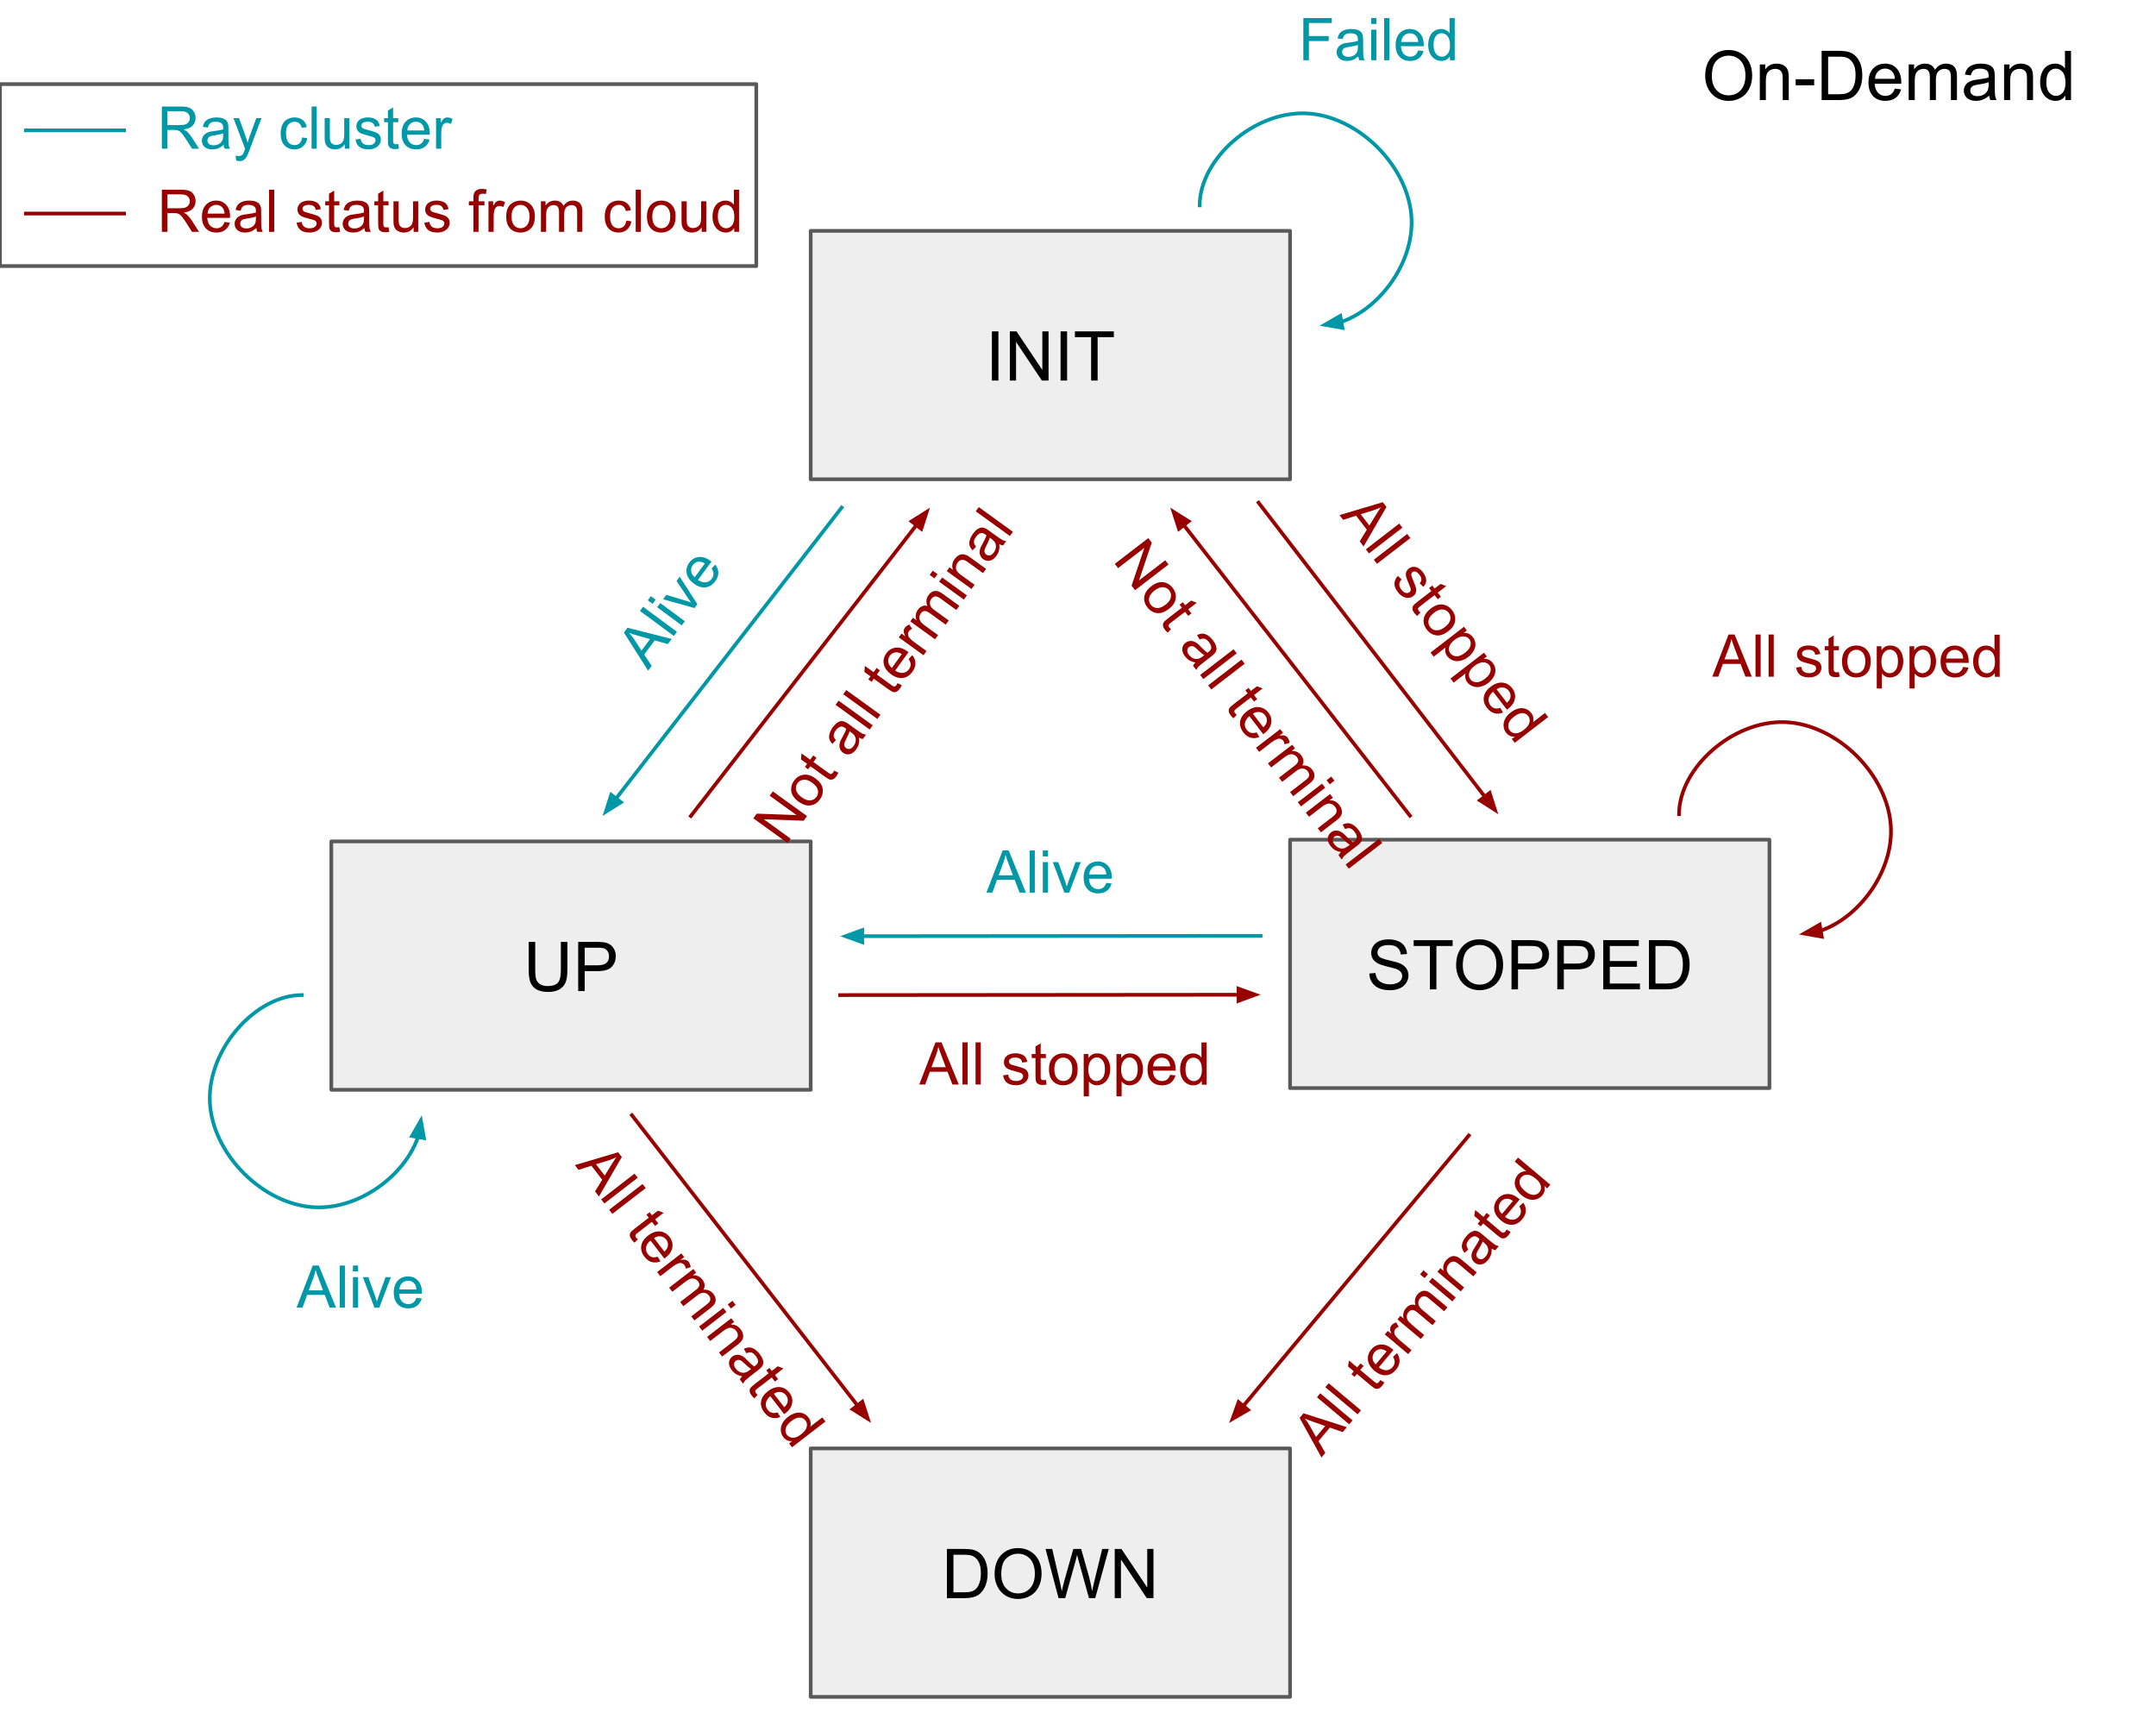 <svg version="1.1" viewBox="0.0 0.0 585.601 468.48" fill="none" stroke="none" stroke-linecap="square" stroke-miterlimit="10" xmlns:xlink="http://www.w3.org/1999/xlink" xmlns="http://www.w3.org/2000/svg"><rect x="0.0" y="0.0" width="585.601" height="468.48" fill="#333333" stroke="none"/><clipPath id="p.0"><path d="m0 0l585.601 0l0 468.48l-585.601 0l0 -468.48z" clip-rule="nonzero"/></clipPath><g clip-path="url(#p.0)"><path fill="#ffffff" d="m0 0l585.601 0l0 468.48l-585.601 0z" fill-rule="evenodd"/><path fill="#eeeeee" d="m220.197 62.701l130.205 0l0 67.465l-130.205 0z" fill-rule="evenodd"/><path stroke="#595959" stroke-width="1.0" stroke-linejoin="round" stroke-linecap="butt" d="m220.197 62.701l130.205 0l0 67.465l-130.205 0z" fill-rule="evenodd"/><path fill="#000000" d="m269.416 103.353l0 -13.359l1.766 0l0 13.359l-1.766 0zm4.871 0l0 -13.359l1.812 0l7.016 10.484l0 -10.484l1.688 0l0 13.359l-1.812 0l-7.016 -10.5l0 10.5l-1.688 0zm13.785 0l0 -13.359l1.766 0l0 13.359l-1.766 0zm8.293 0l0 -11.781l-4.406 0l0 -1.578l10.578 0l0 1.578l-4.406 0l0 11.781l-1.766 0z" fill-rule="nonzero"/><path fill="#eeeeee" d="m89.992 228.51l130.205 0l0 67.465l-130.205 0z" fill-rule="evenodd"/><path stroke="#595959" stroke-width="1.0" stroke-linejoin="round" stroke-linecap="butt" d="m89.992 228.51l130.205 0l0 67.465l-130.205 0z" fill-rule="evenodd"/><path fill="#000000" d="m152.339 255.803l1.766 0l0 7.719q0 2.016 -0.453 3.203q-0.453 1.188 -1.641 1.938q-1.188 0.734 -3.125 0.734q-1.875 0 -3.078 -0.641q-1.188 -0.656 -1.703 -1.875q-0.5 -1.234 -0.5 -3.359l0 -7.719l1.766 0l0 7.719q0 1.734 0.312 2.562q0.328 0.812 1.109 1.266q0.797 0.453 1.938 0.453q1.953 0 2.781 -0.891q0.828 -0.891 0.828 -3.391l0 -7.719zm4.707 13.359l0 -13.359l5.047 0q1.328 0 2.031 0.125q0.969 0.172 1.641 0.641q0.672 0.453 1.078 1.281q0.406 0.828 0.406 1.828q0 1.703 -1.094 2.891q-1.078 1.172 -3.922 1.172l-3.422 0l0 5.422l-1.766 0zm1.766 -7.0l3.453 0q1.719 0 2.438 -0.641q0.719 -0.641 0.719 -1.797q0 -0.844 -0.422 -1.438q-0.422 -0.594 -1.125 -0.781q-0.438 -0.125 -1.641 -0.125l-3.422 0l0 4.781z" fill-rule="nonzero"/><path fill="#000000" fill-opacity="0.0" d="m81.992 237.596l65.102 0l0 65.291l-65.102 0z" fill-rule="evenodd"/><path fill="#000000" fill-opacity="0.0" d="m81.992 270.242c-12.5 0 -25.504 14.539 -25 28.823c0.504 14.283 14.518 28.311 28.783 28.823c14.266 0.512 28.783 -12.492 28.783 -24.984" fill-rule="evenodd"/><path stroke="#0097a7" stroke-width="1.0" stroke-linejoin="round" stroke-linecap="butt" d="m81.992 270.242c-12.5 0 -25.504 14.539 -25 28.823c0.504 14.284 14.518 28.311 28.783 28.823c7.133 0.256 14.329 -2.867 19.741 -7.616c2.706 -2.374 4.967 -5.155 6.551 -8.123c0.396 -0.742 0.75 -1.496 1.057 -2.258c0.077 -0.19 0.151 -0.382 0.222 -0.573c0.036 -0.096 0.07 -0.192 0.105 -0.288l0.075 -0.217" fill-rule="evenodd"/><path fill="#0097a7" stroke="#0097a7" stroke-width="1.0" stroke-linecap="butt" d="m115.155 309.098l-0.847 -4.755l-2.407 4.187z" fill-rule="evenodd"/><path fill="#000000" fill-opacity="0.0" d="m16.732 330.782l162.362 0l0 38.772l-162.362 0z" fill-rule="evenodd"/><path fill="#0097a7" d="m80.542 355.142l4.406 -11.453l1.641 0l4.688 11.453l-1.734 0l-1.328 -3.469l-4.797 0l-1.25 3.469l-1.625 0zm3.312 -4.703l3.891 0l-1.203 -3.172q-0.547 -1.453 -0.812 -2.375q-0.219 1.094 -0.609 2.188l-1.266 3.359zm8.422 4.703l0 -11.453l1.406 0l0 11.453l-1.406 0zm3.586 -9.844l0 -1.609l1.406 0l0 1.609l-1.406 0zm0 9.844l0 -8.297l1.406 0l0 8.297l-1.406 0zm5.852 0l-3.156 -8.297l1.484 0l1.781 4.969q0.297 0.797 0.531 1.672q0.188 -0.656 0.531 -1.578l1.844 -5.062l1.438 0l-3.141 8.297l-1.312 0zm11.375 -2.672l1.453 0.172q-0.344 1.281 -1.281 1.984q-0.922 0.703 -2.359 0.703q-1.828 0 -2.891 -1.125q-1.062 -1.125 -1.062 -3.141q0 -2.094 1.078 -3.25q1.078 -1.156 2.797 -1.156q1.656 0 2.703 1.141q1.062 1.125 1.062 3.172q0 0.125 0 0.375l-6.188 0q0.078 1.375 0.766 2.109q0.703 0.719 1.734 0.719q0.781 0 1.328 -0.406q0.547 -0.406 0.859 -1.297zm-4.609 -2.281l4.625 0q-0.094 -1.047 -0.531 -1.562q-0.672 -0.812 -1.734 -0.812q-0.969 0 -1.641 0.656q-0.656 0.641 -0.719 1.719z" fill-rule="nonzero"/><path fill="#000000" fill-opacity="0.0" d="m293.299 55.787l65.102 0l0 65.291l-65.102 0z" fill-rule="evenodd"/><path fill="#000000" fill-opacity="0.0" d="m325.85 55.787c0 -12.5 14.514 -25.511 28.776 -25c14.261 0.511 28.27 14.543 28.776 28.831c0.505 14.288 -12.492 28.831 -24.984 28.831" fill-rule="evenodd"/><path stroke="#0097a7" stroke-width="1.0" stroke-linejoin="round" stroke-linecap="butt" d="m325.85 55.787c0 -12.5 14.514 -25.511 28.776 -25c14.261 0.511 28.27 14.543 28.776 28.831c0.253 7.144 -2.87 14.352 -7.618 19.773c-2.374 2.711 -5.154 4.975 -8.121 6.562c-0.742 0.397 -1.495 0.751 -2.257 1.059c-0.19 0.077 -0.381 0.151 -0.573 0.223c-0.096 0.036 -0.192 0.071 -0.288 0.105l-0.217 0.076" fill-rule="evenodd"/><path fill="#0097a7" stroke="#0097a7" stroke-width="1.0" stroke-linecap="butt" d="m364.043 85.788l-4.186 2.409l4.755 0.845z" fill-rule="evenodd"/><path fill="#000000" fill-opacity="0.0" d="m293.299 -8.0l162.362 0l0 38.772l-162.362 0z" fill-rule="evenodd"/><path fill="#0097a7" d="m354.004 16.36l0 -11.453l7.734 0l0 1.344l-6.219 0l0 3.547l5.375 0l0 1.359l-5.375 0l0 5.203l-1.516 0zm14.93 -1.031q-0.781 0.672 -1.5 0.953q-0.719 0.266 -1.547 0.266q-1.375 0 -2.109 -0.672q-0.734 -0.672 -0.734 -1.703q0 -0.609 0.281 -1.109q0.281 -0.516 0.719 -0.812q0.453 -0.312 1.016 -0.469q0.422 -0.109 1.25 -0.203q1.703 -0.203 2.516 -0.484q0 -0.297 0 -0.375q0 -0.859 -0.391 -1.203q-0.547 -0.484 -1.609 -0.484q-0.984 0 -1.469 0.359q-0.469 0.344 -0.688 1.219l-1.375 -0.188q0.188 -0.875 0.609 -1.422q0.438 -0.547 1.25 -0.828q0.812 -0.297 1.875 -0.297q1.062 0 1.719 0.25q0.672 0.25 0.984 0.625q0.312 0.375 0.438 0.953q0.078 0.359 0.078 1.297l0 1.875q0 1.969 0.078 2.484q0.094 0.516 0.359 1.0l-1.469 0q-0.219 -0.438 -0.281 -1.031zm-0.109 -3.141q-0.766 0.312 -2.297 0.531q-0.875 0.125 -1.234 0.281q-0.359 0.156 -0.562 0.469q-0.188 0.297 -0.188 0.656q0 0.562 0.422 0.938q0.438 0.375 1.25 0.375q0.812 0 1.438 -0.344q0.641 -0.359 0.938 -0.984q0.234 -0.469 0.234 -1.406l0 -0.516zm3.602 -5.672l0 -1.609l1.406 0l0 1.609l-1.406 0zm0 9.844l0 -8.297l1.406 0l0 8.297l-1.406 0zm3.523 0l0 -11.453l1.406 0l0 11.453l-1.406 0zm9.258 -2.672l1.453 0.172q-0.344 1.281 -1.281 1.984q-0.922 0.703 -2.359 0.703q-1.828 0 -2.891 -1.125q-1.062 -1.125 -1.062 -3.141q0 -2.094 1.078 -3.25q1.078 -1.156 2.797 -1.156q1.656 0 2.703 1.141q1.062 1.125 1.062 3.172q0 0.125 0 0.375l-6.188 0q0.078 1.375 0.766 2.109q0.703 0.719 1.734 0.719q0.781 0 1.328 -0.406q0.547 -0.406 0.859 -1.297zm-4.609 -2.281l4.625 0q-0.094 -1.047 -0.531 -1.562q-0.672 -0.812 -1.734 -0.812q-0.969 0 -1.641 0.656q-0.656 0.641 -0.719 1.719zm13.211 4.953l0 -1.047q-0.781 1.234 -2.312 1.234q-1.0 0 -1.828 -0.547q-0.828 -0.547 -1.297 -1.531q-0.453 -0.984 -0.453 -2.25q0 -1.25 0.406 -2.25q0.422 -1.016 1.25 -1.547q0.828 -0.547 1.859 -0.547q0.75 0 1.328 0.312q0.594 0.312 0.953 0.828l0 -4.109l1.406 0l0 11.453l-1.312 0zm-4.438 -4.141q0 1.594 0.672 2.391q0.672 0.781 1.578 0.781q0.922 0 1.562 -0.75q0.656 -0.766 0.656 -2.312q0 -1.703 -0.656 -2.5q-0.656 -0.797 -1.625 -0.797q-0.938 0 -1.562 0.766q-0.625 0.766 -0.625 2.422z" fill-rule="nonzero"/><path fill="#000000" fill-opacity="0.0" d="m196.045 72.572l65.102 0l0 65.291l-65.102 0z" fill-rule="evenodd"/><path fill="#000000" fill-opacity="0.0" d="m131.094 221.596l65.102 0l0 65.291l-65.102 0z" fill-rule="evenodd"/><path fill="#000000" fill-opacity="0.0" d="m228.596 137.864l-64.945 83.748" fill-rule="evenodd"/><path stroke="#0097a7" stroke-width="1.0" stroke-linejoin="round" stroke-linecap="butt" d="m228.596 137.864l-61.268 79.007" fill-rule="evenodd"/><path fill="#0097a7" stroke="#0097a7" stroke-width="1.0" stroke-linecap="butt" d="m166.023 215.858l-1.476 4.598l4.086 -2.574z" fill-rule="evenodd"/><path fill="#000000" fill-opacity="0.0" d="m118.482 218.969l96.63 -130.52l31.181 23.055l-96.63 130.52z" fill-rule="evenodd"/><path fill="#0097a7" d="m176.048 182.153l-6.587 -10.351l0.976 -1.319l11.998 3.042l-1.032 1.394l-3.579 -0.995l-2.854 3.855l2.045 3.067l-0.967 1.306zm-1.811 -5.458l2.315 -3.127l-3.266 -0.919q-1.494 -0.424 -2.393 -0.759q0.749 0.826 1.396 1.79l1.948 3.014zm8.793 -3.973l-9.209 -6.809l0.837 -1.13l9.209 6.809l-0.837 1.13zm-5.781 -8.734l-1.294 -0.957l0.837 -1.13l1.294 0.957l-0.837 1.13zm7.915 5.852l-6.671 -4.933l0.837 -1.13l6.671 4.933l-0.837 1.13zm3.482 -4.703l-8.549 -2.396l0.883 -1.193l5.055 1.522q0.817 0.235 1.66 0.567q-0.416 -0.541 -0.953 -1.365l-2.974 -4.492l0.855 -1.155l4.803 7.457l-0.781 1.055zm4.62 -10.731l1.003 -1.066q0.826 1.038 0.833 2.21q0.017 1.159 -0.839 2.314q-1.088 1.469 -2.625 1.654q-1.537 0.185 -3.158 -1.013q-1.684 -1.245 -1.972 -2.799q-0.288 -1.554 0.734 -2.935q0.986 -1.331 2.526 -1.494q1.537 -0.185 3.183 1.032q0.101 0.074 0.302 0.223l-3.682 4.973q1.152 0.755 2.152 0.639q0.996 -0.138 1.61 -0.967q0.465 -0.628 0.464 -1.309q-0.001 -0.681 -0.531 -1.462zm-4.577 2.348l2.752 -3.717q-0.898 -0.547 -1.572 -0.502q-1.053 0.057 -1.685 0.911q-0.576 0.779 -0.449 1.709q0.125 0.908 0.954 1.6z" fill-rule="nonzero"/><path fill="#000000" fill-opacity="0.0" d="m220.045 72.572l65.102 0l0 65.291l-65.102 0z" fill-rule="evenodd"/><path fill="#000000" fill-opacity="0.0" d="m155.094 221.596l65.102 0l0 65.291l-65.102 0z" fill-rule="evenodd"/><path fill="#000000" fill-opacity="0.0" d="m252.596 137.864l-64.945 83.748" fill-rule="evenodd"/><path stroke="#980000" stroke-width="1.0" stroke-linejoin="round" stroke-linecap="butt" d="m248.919 142.605l-61.268 79.007" fill-rule="evenodd"/><path fill="#980000" stroke="#980000" stroke-width="1.0" stroke-linecap="butt" d="m250.224 143.617l1.476 -4.598l-4.086 2.574z" fill-rule="evenodd"/><path fill="#000000" fill-opacity="0.0" d="m188.154 222.955l95.276 -131.496l31.433 22.709l-95.276 131.496z" fill-rule="evenodd"/><path fill="#980000" d="m213.896 228.945l-9.284 -6.707l0.917 -1.265l10.812 0.39l-7.283 -5.261l0.853 -1.177l9.284 6.707l-0.917 1.265l-10.825 -0.399l7.295 5.27l-0.853 1.177zm3.007 -11.234q-1.862 -1.345 -2.009 -3.032q-0.115 -1.413 0.784 -2.653q1.008 -1.392 2.553 -1.606q1.541 -0.236 3.15 0.926q1.292 0.933 1.755 1.865q0.463 0.932 0.34 1.981q-0.126 1.027 -0.768 1.912q-1.018 1.404 -2.549 1.628q-1.544 0.214 -3.254 -1.021zm0.853 -1.177q1.292 0.933 2.341 0.843q1.058 -0.103 1.673 -0.95q0.614 -0.848 0.372 -1.871q-0.233 -1.036 -1.563 -1.997q-1.241 -0.897 -2.3 -0.794q-1.049 0.09 -1.664 0.938q-0.614 0.848 -0.381 1.884q0.23 1.014 1.522 1.948zm8.82 -7.246l1.132 0.568q-0.247 0.554 -0.522 0.934q-0.449 0.62 -0.887 0.824q-0.45 0.195 -0.868 0.106q-0.43 -0.099 -1.456 -0.84l-3.863 -2.791l-0.605 0.835l-0.887 -0.641l0.605 -0.835l-1.672 -1.208l0.141 -1.633l2.356 1.702l0.825 -1.139l0.887 0.641l-0.825 1.139l3.926 2.837q0.494 0.357 0.67 0.407q0.185 0.037 0.375 -0.038q0.177 -0.084 0.36 -0.337q0.138 -0.19 0.307 -0.53zm6.782 -8.96q0.086 1.026 -0.107 1.773q-0.206 0.738 -0.692 1.408q-0.807 1.113 -1.782 1.315q-0.976 0.201 -1.811 -0.403q-0.494 -0.357 -0.734 -0.877q-0.253 -0.53 -0.237 -1.058q0.013 -0.55 0.216 -1.097q0.159 -0.406 0.569 -1.131q0.835 -1.498 1.083 -2.321q-0.241 -0.174 -0.304 -0.22q-0.697 -0.503 -1.204 -0.388q-0.713 0.159 -1.337 1.02q-0.578 0.797 -0.57 1.4q0.004 0.581 0.585 1.27l-0.959 1.004q-0.599 -0.664 -0.795 -1.326q-0.187 -0.675 0.062 -1.497q0.236 -0.832 0.859 -1.692q0.623 -0.86 1.211 -1.245q0.597 -0.398 1.084 -0.431q0.487 -0.033 1.029 0.204q0.337 0.147 1.097 0.696l1.52 1.098q1.596 1.153 2.06 1.392q0.473 0.226 1.021 0.295l-0.862 1.189q-0.483 -0.079 -1.001 -0.376zm-2.61 -1.751q-0.196 0.803 -0.917 2.171q-0.412 0.782 -0.496 1.164q-0.084 0.383 0.05 0.73q0.131 0.326 0.422 0.536q0.456 0.329 1.007 0.207q0.561 -0.135 1.037 -0.793q0.477 -0.658 0.565 -1.365q0.085 -0.729 -0.248 -1.336q-0.242 -0.464 -1.002 -1.013l-0.418 -0.302zm5.477 -0.448l-9.284 -6.707l0.825 -1.139l9.284 6.707l-0.825 1.139zm2.086 -2.879l-9.284 -6.707l0.825 -1.139l9.284 6.707l-0.825 1.139zm5.483 -9.725l1.132 0.568q-0.247 0.554 -0.522 0.934q-0.449 0.62 -0.887 0.824q-0.45 0.195 -0.868 0.106q-0.43 -0.099 -1.456 -0.84l-3.863 -2.791l-0.605 0.835l-0.887 -0.641l0.605 -0.835l-1.672 -1.208l0.141 -1.633l2.356 1.702l0.825 -1.139l0.887 0.641l-0.825 1.139l3.926 2.837q0.494 0.357 0.67 0.407q0.185 0.037 0.375 -0.038q0.177 -0.084 0.36 -0.337q0.138 -0.19 0.307 -0.53zm2.999 -6.536l0.992 -1.076q0.837 1.029 0.857 2.2q0.029 1.158 -0.814 2.322q-1.073 1.48 -2.608 1.682q-1.535 0.202 -3.169 -0.979q-1.697 -1.226 -2.002 -2.776q-0.305 -1.55 0.704 -2.942q0.972 -1.341 2.511 -1.521q1.535 -0.202 3.195 0.997q0.101 0.073 0.304 0.22l-3.63 5.011q1.16 0.742 2.159 0.615q0.995 -0.148 1.6 -0.984q0.458 -0.633 0.45 -1.313q-0.008 -0.681 -0.547 -1.455zm-4.554 2.397l2.714 -3.745q-0.904 -0.537 -1.578 -0.485q-1.053 0.068 -1.676 0.929q-0.568 0.784 -0.431 1.713q0.134 0.907 0.971 1.589zm8.603 -3.432l-6.725 -4.859l0.743 -1.025l1.013 0.732q-0.425 -0.905 -0.415 -1.398q0.01 -0.494 0.304 -0.899q0.413 -0.569 1.211 -0.899l0.767 1.152q-0.543 0.244 -0.846 0.661q-0.266 0.367 -0.258 0.835q0.004 0.447 0.318 0.866q0.47 0.629 1.192 1.151l3.521 2.544l-0.825 1.139zm3.135 -4.327l-6.725 -4.859l0.733 -1.012l0.937 0.677q-0.265 -0.673 -0.18 -1.402q0.081 -0.751 0.567 -1.422q0.541 -0.747 1.206 -0.999q0.652 -0.261 1.347 -0.048q-0.6 -1.648 0.326 -2.926q0.724 -1 1.667 -1.128q0.939 -0.151 2.091 0.682l4.623 3.34l-0.816 1.126l-4.243 -3.065q-0.684 -0.494 -1.058 -0.591q-0.386 -0.106 -0.775 0.057q-0.401 0.154 -0.685 0.546q-0.513 0.709 -0.384 1.515q0.129 0.807 1.168 1.557l3.914 2.827l-0.825 1.139l-4.37 -3.157q-0.76 -0.549 -1.342 -0.545q-0.582 0.004 -1.04 0.637q-0.348 0.481 -0.388 1.069q-0.04 0.588 0.316 1.135q0.353 0.525 1.265 1.184l3.496 2.525l-0.825 1.139zm-0.159 -16.557l-1.305 -0.942l0.825 -1.139l1.305 0.942l-0.825 1.139zm7.979 5.765l-6.725 -4.859l0.825 -1.139l6.725 4.859l-0.825 1.139zm2.086 -2.879l-6.725 -4.859l0.743 -1.025l0.95 0.686q-0.57 -1.53 0.447 -2.934q0.44 -0.607 1.022 -0.958q0.582 -0.351 1.12 -0.347q0.538 0.003 1.105 0.259q0.362 0.165 1.148 0.733l4.142 2.992l-0.825 1.139l-4.091 -2.955q-0.697 -0.503 -1.139 -0.611q-0.446 -0.13 -0.896 0.066q-0.441 0.183 -0.771 0.638q-0.532 0.734 -0.448 1.604q0.08 0.848 1.372 1.781l3.673 2.654l-0.825 1.139zm7.557 -12.188q0.086 1.026 -0.107 1.773q-0.206 0.738 -0.692 1.408q-0.807 1.113 -1.782 1.315q-0.975 0.201 -1.811 -0.403q-0.494 -0.357 -0.734 -0.877q-0.253 -0.53 -0.237 -1.058q0.013 -0.55 0.216 -1.097q0.159 -0.406 0.569 -1.131q0.835 -1.498 1.083 -2.321q-0.241 -0.174 -0.304 -0.22q-0.697 -0.503 -1.204 -0.388q-0.714 0.159 -1.337 1.02q-0.578 0.797 -0.57 1.4q0.004 0.581 0.585 1.27l-0.959 1.004q-0.599 -0.664 -0.795 -1.326q-0.187 -0.675 0.062 -1.497q0.236 -0.832 0.859 -1.692q0.623 -0.86 1.211 -1.245q0.597 -0.398 1.084 -0.431q0.487 -0.033 1.029 0.204q0.337 0.147 1.097 0.696l1.52 1.098q1.596 1.153 2.06 1.392q0.473 0.226 1.021 0.295l-0.862 1.189q-0.483 -0.079 -1.001 -0.376zm-2.61 -1.751q-0.196 0.803 -0.917 2.171q-0.412 0.782 -0.496 1.164q-0.084 0.383 0.05 0.73q0.131 0.326 0.422 0.536q0.456 0.329 1.007 0.207q0.561 -0.135 1.037 -0.793q0.477 -0.658 0.565 -1.365q0.085 -0.729 -0.248 -1.336q-0.242 -0.464 -1.002 -1.013l-0.418 -0.302zm5.477 -0.448l-9.284 -6.707l0.825 -1.139l9.284 6.707l-0.825 1.139z" fill-rule="nonzero"/><path fill="#000000" fill-opacity="0.0" d="m7.024 35.409l26.677 0" fill-rule="evenodd"/><path stroke="#0097a7" stroke-width="1.0" stroke-linejoin="round" stroke-linecap="butt" d="m7.024 35.409l26.677 0" fill-rule="evenodd"/><path fill="#000000" fill-opacity="0.0" d="m33.701 16.024l138.016 0l0 38.772l-138.016 0z" fill-rule="evenodd"/><path fill="#0097a7" d="m43.966 40.384l0 -11.453l5.078 0q1.531 0 2.328 0.312q0.797 0.297 1.266 1.078q0.484 0.781 0.484 1.734q0 1.219 -0.797 2.062q-0.781 0.828 -2.438 1.047q0.609 0.297 0.922 0.578q0.656 0.609 1.25 1.516l2.0 3.125l-1.906 0l-1.516 -2.391q-0.672 -1.031 -1.109 -1.578q-0.422 -0.547 -0.766 -0.766q-0.328 -0.219 -0.688 -0.297q-0.25 -0.062 -0.844 -0.062l-1.75 0l0 5.094l-1.516 0zm1.516 -6.406l3.25 0q1.047 0 1.625 -0.203q0.594 -0.219 0.891 -0.688q0.312 -0.484 0.312 -1.031q0 -0.812 -0.594 -1.328q-0.594 -0.531 -1.859 -0.531l-3.625 0l0 3.781zm15.242 5.375q-0.781 0.672 -1.5 0.953q-0.719 0.266 -1.547 0.266q-1.375 0 -2.109 -0.672q-0.734 -0.672 -0.734 -1.703q0 -0.609 0.281 -1.109q0.281 -0.516 0.719 -0.812q0.453 -0.312 1.016 -0.469q0.422 -0.109 1.25 -0.203q1.703 -0.203 2.516 -0.484q0 -0.297 0 -0.375q0 -0.859 -0.391 -1.203q-0.547 -0.484 -1.609 -0.484q-0.984 0 -1.469 0.359q-0.469 0.344 -0.688 1.219l-1.375 -0.188q0.188 -0.875 0.609 -1.422q0.438 -0.547 1.25 -0.828q0.812 -0.297 1.875 -0.297q1.062 0 1.719 0.25q0.672 0.25 0.984 0.625q0.312 0.375 0.438 0.953q0.078 0.359 0.078 1.297l0 1.875q0 1.969 0.078 2.484q0.094 0.516 0.359 1.0l-1.469 0q-0.219 -0.438 -0.281 -1.031zm-0.109 -3.141q-0.766 0.312 -2.297 0.531q-0.875 0.125 -1.234 0.281q-0.359 0.156 -0.562 0.469q-0.188 0.297 -0.188 0.656q0 0.562 0.422 0.938q0.438 0.375 1.25 0.375q0.812 0 1.438 -0.344q0.641 -0.359 0.938 -0.984q0.234 -0.469 0.234 -1.406l0 -0.516zm3.539 7.375l-0.156 -1.328q0.453 0.125 0.797 0.125q0.469 0 0.75 -0.156q0.281 -0.156 0.469 -0.438q0.125 -0.203 0.422 -1.047q0.047 -0.109 0.125 -0.344l-3.141 -8.312l1.516 0l1.719 4.797q0.344 0.922 0.609 1.922q0.234 -0.969 0.578 -1.891l1.766 -4.828l1.406 0l-3.156 8.438q-0.5 1.375 -0.781 1.891q-0.375 0.688 -0.859 1.016q-0.484 0.328 -1.156 0.328q-0.406 0 -0.906 -0.172zm17.914 -6.25l1.391 0.188q-0.234 1.422 -1.172 2.234q-0.922 0.812 -2.281 0.812q-1.703 0 -2.75 -1.109q-1.031 -1.125 -1.031 -3.203q0 -1.344 0.438 -2.344q0.453 -1.016 1.359 -1.516q0.922 -0.5 1.984 -0.5q1.359 0 2.219 0.687q0.859 0.672 1.094 1.938l-1.359 0.203q-0.203 -0.828 -0.703 -1.25q-0.484 -0.422 -1.188 -0.422q-1.062 0 -1.734 0.766q-0.656 0.75 -0.656 2.406q0 1.672 0.641 2.438q0.641 0.75 1.672 0.75q0.828 0 1.375 -0.5q0.562 -0.516 0.703 -1.578zm2.562 3.047l0 -11.453l1.406 0l0 11.453l-1.406 0zm9.023 0l0 -1.219q-0.969 1.406 -2.641 1.406q-0.734 0 -1.375 -0.281q-0.625 -0.281 -0.938 -0.703q-0.312 -0.438 -0.438 -1.047q-0.078 -0.422 -0.078 -1.312l0 -5.141l1.406 0l0 4.594q0 1.109 0.078 1.484q0.141 0.562 0.562 0.875q0.438 0.312 1.062 0.312q0.641 0 1.188 -0.312q0.562 -0.328 0.781 -0.891q0.234 -0.562 0.234 -1.625l0 -4.438l1.406 0l0 8.297l-1.25 0zm2.898 -2.484l1.391 -0.219q0.109 0.844 0.641 1.297q0.547 0.438 1.5 0.438q0.969 0 1.438 -0.391q0.469 -0.406 0.469 -0.938q0 -0.469 -0.406 -0.75q-0.297 -0.188 -1.438 -0.469q-1.547 -0.391 -2.156 -0.672q-0.594 -0.297 -0.906 -0.797q-0.297 -0.5 -0.297 -1.109q0 -0.562 0.25 -1.031q0.25 -0.469 0.688 -0.781q0.328 -0.25 0.891 -0.406q0.578 -0.172 1.219 -0.172q0.984 0 1.719 0.281q0.734 0.281 1.078 0.766q0.359 0.469 0.5 1.281l-1.375 0.188q-0.094 -0.641 -0.547 -1.0q-0.453 -0.359 -1.266 -0.359q-0.969 0 -1.391 0.328q-0.406 0.312 -0.406 0.734q0 0.281 0.172 0.5q0.172 0.219 0.531 0.375q0.219 0.078 1.25 0.359q1.484 0.391 2.078 0.656q0.594 0.25 0.922 0.734q0.344 0.484 0.344 1.203q0 0.703 -0.422 1.328q-0.406 0.609 -1.188 0.953q-0.766 0.344 -1.734 0.344q-1.625 0 -2.469 -0.672q-0.844 -0.672 -1.078 -2.0zm11.625 1.219l0.203 1.25q-0.594 0.125 -1.062 0.125q-0.766 0 -1.188 -0.234q-0.422 -0.25 -0.594 -0.641q-0.172 -0.406 -0.172 -1.672l0 -4.766l-1.031 0l0 -1.094l1.031 0l0 -2.062l1.406 -0.844l0 2.906l1.406 0l0 1.094l-1.406 0l0 4.844q0 0.609 0.062 0.781q0.078 0.172 0.25 0.281q0.172 0.094 0.484 0.094q0.234 0 0.609 -0.062zm7.055 -1.406l1.453 0.172q-0.344 1.281 -1.281 1.984q-0.922 0.703 -2.359 0.703q-1.828 0 -2.891 -1.125q-1.062 -1.125 -1.062 -3.141q0 -2.094 1.078 -3.25q1.078 -1.156 2.797 -1.156q1.656 0 2.703 1.141q1.062 1.125 1.062 3.172q0 0.125 0 0.375l-6.188 0q0.078 1.375 0.766 2.109q0.703 0.719 1.734 0.719q0.781 0 1.328 -0.406q0.547 -0.406 0.859 -1.297zm-4.609 -2.281l4.625 0q-0.094 -1.047 -0.531 -1.562q-0.672 -0.812 -1.734 -0.812q-0.969 0 -1.641 0.656q-0.656 0.641 -0.719 1.719zm7.82 4.953l0 -8.297l1.266 0l0 1.25q0.484 -0.875 0.891 -1.156q0.406 -0.281 0.906 -0.281q0.703 0 1.438 0.453l-0.484 1.297q-0.516 -0.297 -1.031 -0.297q-0.453 0 -0.828 0.281q-0.359 0.266 -0.516 0.766q-0.234 0.75 -0.234 1.641l0 4.344l-1.406 0z" fill-rule="nonzero"/><path fill="#000000" fill-opacity="0.0" d="m7.024 57.991l26.677 0" fill-rule="evenodd"/><path stroke="#980000" stroke-width="1.0" stroke-linejoin="round" stroke-linecap="butt" d="m7.024 57.991l26.677 0" fill-rule="evenodd"/><path fill="#000000" fill-opacity="0.0" d="m33.701 38.606l186.898 0l0 38.772l-186.898 0z" fill-rule="evenodd"/><path fill="#980000" d="m43.966 62.966l0 -11.453l5.078 0q1.531 0 2.328 0.312q0.797 0.297 1.266 1.078q0.484 0.781 0.484 1.734q0 1.219 -0.797 2.062q-0.781 0.828 -2.438 1.047q0.609 0.297 0.922 0.578q0.656 0.609 1.25 1.516l2.0 3.125l-1.906 0l-1.516 -2.391q-0.672 -1.031 -1.109 -1.578q-0.422 -0.547 -0.766 -0.766q-0.328 -0.219 -0.688 -0.297q-0.25 -0.062 -0.844 -0.062l-1.75 0l0 5.094l-1.516 0zm1.516 -6.406l3.25 0q1.047 0 1.625 -0.203q0.594 -0.219 0.891 -0.688q0.312 -0.484 0.312 -1.031q0 -0.812 -0.594 -1.328q-0.594 -0.531 -1.859 -0.531l-3.625 0l0 3.781zm15.508 3.734l1.453 0.172q-0.344 1.281 -1.281 1.984q-0.922 0.703 -2.359 0.703q-1.828 0 -2.891 -1.125q-1.062 -1.125 -1.062 -3.141q0 -2.094 1.078 -3.25q1.078 -1.156 2.797 -1.156q1.656 0 2.703 1.141q1.062 1.125 1.062 3.172q0 0.125 0 0.375l-6.188 0q0.078 1.375 0.766 2.109q0.703 0.719 1.734 0.719q0.781 0 1.328 -0.406q0.547 -0.406 0.859 -1.297zm-4.609 -2.281l4.625 0q-0.094 -1.047 -0.531 -1.562q-0.672 -0.812 -1.734 -0.812q-0.969 0 -1.641 0.656q-0.656 0.641 -0.719 1.719zm13.242 3.922q-0.781 0.672 -1.5 0.953q-0.719 0.266 -1.547 0.266q-1.375 0 -2.109 -0.672q-0.734 -0.672 -0.734 -1.703q0 -0.609 0.281 -1.109q0.281 -0.516 0.719 -0.812q0.453 -0.312 1.016 -0.469q0.422 -0.109 1.25 -0.203q1.703 -0.203 2.516 -0.484q0 -0.297 0 -0.375q0 -0.859 -0.391 -1.203q-0.547 -0.484 -1.609 -0.484q-0.984 0 -1.469 0.359q-0.469 0.344 -0.688 1.219l-1.375 -0.188q0.188 -0.875 0.609 -1.422q0.438 -0.547 1.25 -0.828q0.812 -0.297 1.875 -0.297q1.062 0 1.719 0.25q0.672 0.25 0.984 0.625q0.312 0.375 0.438 0.953q0.078 0.359 0.078 1.297l0 1.875q0 1.969 0.078 2.484q0.094 0.516 0.359 1.0l-1.469 0q-0.219 -0.438 -0.281 -1.031zm-0.109 -3.141q-0.766 0.312 -2.297 0.531q-0.875 0.125 -1.234 0.281q-0.359 0.156 -0.562 0.469q-0.188 0.297 -0.188 0.656q0 0.562 0.422 0.938q0.438 0.375 1.25 0.375q0.812 0 1.438 -0.344q0.641 -0.359 0.938 -0.984q0.234 -0.469 0.234 -1.406l0 -0.516zm3.57 4.172l0 -11.453l1.406 0l0 11.453l-1.406 0zm7.469 -2.484l1.391 -0.219q0.109 0.844 0.641 1.297q0.547 0.438 1.5 0.438q0.969 0 1.438 -0.391q0.469 -0.406 0.469 -0.938q0 -0.469 -0.406 -0.75q-0.297 -0.188 -1.438 -0.469q-1.547 -0.391 -2.156 -0.672q-0.594 -0.297 -0.906 -0.797q-0.297 -0.5 -0.297 -1.109q0 -0.562 0.25 -1.031q0.25 -0.469 0.688 -0.781q0.328 -0.25 0.891 -0.406q0.578 -0.172 1.219 -0.172q0.984 0 1.719 0.281q0.734 0.281 1.078 0.766q0.359 0.469 0.5 1.281l-1.375 0.188q-0.094 -0.641 -0.547 -1.0q-0.453 -0.359 -1.266 -0.359q-0.969 0 -1.391 0.328q-0.406 0.312 -0.406 0.734q0 0.281 0.172 0.5q0.172 0.219 0.531 0.375q0.219 0.078 1.25 0.359q1.484 0.391 2.078 0.656q0.594 0.25 0.922 0.734q0.344 0.484 0.344 1.203q0 0.703 -0.422 1.328q-0.406 0.609 -1.188 0.953q-0.766 0.344 -1.734 0.344q-1.625 0 -2.469 -0.672q-0.844 -0.672 -1.078 -2.0zm11.625 1.219l0.203 1.25q-0.594 0.125 -1.062 0.125q-0.766 0 -1.188 -0.234q-0.422 -0.25 -0.594 -0.641q-0.172 -0.406 -0.172 -1.672l0 -4.766l-1.031 0l0 -1.094l1.031 0l0 -2.062l1.406 -0.844l0 2.906l1.406 0l0 1.094l-1.406 0l0 4.844q0 0.609 0.062 0.781q0.078 0.172 0.25 0.281q0.172 0.094 0.484 0.094q0.234 0 0.609 -0.062zm6.789 0.234q-0.781 0.672 -1.5 0.953q-0.719 0.266 -1.547 0.266q-1.375 0 -2.109 -0.672q-0.734 -0.672 -0.734 -1.703q0 -0.609 0.281 -1.109q0.281 -0.516 0.719 -0.812q0.453 -0.312 1.016 -0.469q0.422 -0.109 1.25 -0.203q1.703 -0.203 2.516 -0.484q0 -0.297 0 -0.375q0 -0.859 -0.391 -1.203q-0.547 -0.484 -1.609 -0.484q-0.984 0 -1.469 0.359q-0.469 0.344 -0.688 1.219l-1.375 -0.188q0.188 -0.875 0.609 -1.422q0.438 -0.547 1.25 -0.828q0.812 -0.297 1.875 -0.297q1.062 0 1.719 0.25q0.672 0.25 0.984 0.625q0.312 0.375 0.438 0.953q0.078 0.359 0.078 1.297l0 1.875q0 1.969 0.078 2.484q0.094 0.516 0.359 1.0l-1.469 0q-0.219 -0.438 -0.281 -1.031zm-0.109 -3.141q-0.766 0.312 -2.297 0.531q-0.875 0.125 -1.234 0.281q-0.359 0.156 -0.562 0.469q-0.188 0.297 -0.188 0.656q0 0.562 0.422 0.938q0.438 0.375 1.25 0.375q0.812 0 1.438 -0.344q0.641 -0.359 0.938 -0.984q0.234 -0.469 0.234 -1.406l0 -0.516zm6.664 2.906l0.203 1.25q-0.594 0.125 -1.062 0.125q-0.766 0 -1.188 -0.234q-0.422 -0.25 -0.594 -0.641q-0.172 -0.406 -0.172 -1.672l0 -4.766l-1.031 0l0 -1.094l1.031 0l0 -2.062l1.406 -0.844l0 2.906l1.406 0l0 1.094l-1.406 0l0 4.844q0 0.609 0.062 0.781q0.078 0.172 0.25 0.281q0.172 0.094 0.484 0.094q0.234 0 0.609 -0.062zm6.82 1.266l0 -1.219q-0.969 1.406 -2.641 1.406q-0.734 0 -1.375 -0.281q-0.625 -0.281 -0.938 -0.703q-0.312 -0.438 -0.438 -1.047q-0.078 -0.422 -0.078 -1.312l0 -5.141l1.406 0l0 4.594q0 1.109 0.078 1.484q0.141 0.562 0.562 0.875q0.438 0.312 1.062 0.312q0.641 0 1.188 -0.312q0.562 -0.328 0.781 -0.891q0.234 -0.562 0.234 -1.625l0 -4.438l1.406 0l0 8.297l-1.25 0zm2.898 -2.484l1.391 -0.219q0.109 0.844 0.641 1.297q0.547 0.438 1.5 0.438q0.969 0 1.438 -0.391q0.469 -0.406 0.469 -0.938q0 -0.469 -0.406 -0.75q-0.297 -0.188 -1.438 -0.469q-1.547 -0.391 -2.156 -0.672q-0.594 -0.297 -0.906 -0.797q-0.297 -0.5 -0.297 -1.109q0 -0.562 0.25 -1.031q0.25 -0.469 0.688 -0.781q0.328 -0.25 0.891 -0.406q0.578 -0.172 1.219 -0.172q0.984 0 1.719 0.281q0.734 0.281 1.078 0.766q0.359 0.469 0.5 1.281l-1.375 0.188q-0.094 -0.641 -0.547 -1.0q-0.453 -0.359 -1.266 -0.359q-0.969 0 -1.391 0.328q-0.406 0.312 -0.406 0.734q0 0.281 0.172 0.5q0.172 0.219 0.531 0.375q0.219 0.078 1.25 0.359q1.484 0.391 2.078 0.656q0.594 0.25 0.922 0.734q0.344 0.484 0.344 1.203q0 0.703 -0.422 1.328q-0.406 0.609 -1.188 0.953q-0.766 0.344 -1.734 0.344q-1.625 0 -2.469 -0.672q-0.844 -0.672 -1.078 -2.0zm13.336 2.484l0 -7.203l-1.234 0l0 -1.094l1.234 0l0 -0.891q0 -0.828 0.156 -1.234q0.203 -0.547 0.703 -0.891q0.516 -0.344 1.438 -0.344q0.594 0 1.312 0.141l-0.203 1.234q-0.438 -0.078 -0.828 -0.078q-0.641 0 -0.906 0.281q-0.266 0.266 -0.266 1.016l0 0.766l1.609 0l0 1.094l-1.609 0l0 7.203l-1.406 0zm4.102 0l0 -8.297l1.266 0l0 1.25q0.484 -0.875 0.891 -1.156q0.406 -0.281 0.906 -0.281q0.703 0 1.438 0.453l-0.484 1.297q-0.516 -0.297 -1.031 -0.297q-0.453 0 -0.828 0.281q-0.359 0.266 -0.516 0.766q-0.234 0.75 -0.234 1.641l0 4.344l-1.406 0zm4.812 -4.156q0 -2.297 1.281 -3.406q1.078 -0.922 2.609 -0.922q1.719 0 2.797 1.125q1.094 1.109 1.094 3.094q0 1.594 -0.484 2.516q-0.484 0.922 -1.406 1.438q-0.906 0.5 -2.0 0.5q-1.734 0 -2.812 -1.109q-1.078 -1.125 -1.078 -3.234zm1.453 0q0 1.594 0.688 2.391q0.703 0.797 1.75 0.797q1.047 0 1.734 -0.797q0.703 -0.797 0.703 -2.438q0 -1.531 -0.703 -2.328q-0.688 -0.797 -1.734 -0.797q-1.047 0 -1.75 0.797q-0.688 0.781 -0.688 2.375zm7.977 4.156l0 -8.297l1.25 0l0 1.156q0.391 -0.609 1.031 -0.969q0.656 -0.375 1.484 -0.375q0.922 0 1.516 0.391q0.594 0.375 0.828 1.062q0.984 -1.453 2.562 -1.453q1.234 0 1.891 0.688q0.672 0.672 0.672 2.094l0 5.703l-1.391 0l0 -5.234q0 -0.844 -0.141 -1.203q-0.141 -0.375 -0.5 -0.594q-0.359 -0.234 -0.844 -0.234q-0.875 0 -1.453 0.578q-0.578 0.578 -0.578 1.859l0 4.828l-1.406 0l0 -5.391q0 -0.938 -0.344 -1.406q-0.344 -0.469 -1.125 -0.469q-0.594 0 -1.094 0.312q-0.5 0.312 -0.734 0.922q-0.219 0.594 -0.219 1.719l0 4.312l-1.406 0zm23.18 -3.047l1.391 0.188q-0.234 1.422 -1.172 2.234q-0.922 0.812 -2.281 0.812q-1.703 0 -2.75 -1.109q-1.031 -1.125 -1.031 -3.203q0 -1.344 0.438 -2.344q0.453 -1.016 1.359 -1.516q0.922 -0.5 1.984 -0.5q1.359 0 2.219 0.688q0.859 0.672 1.094 1.938l-1.359 0.203q-0.203 -0.828 -0.703 -1.25q-0.484 -0.422 -1.188 -0.422q-1.062 0 -1.734 0.766q-0.656 0.75 -0.656 2.406q0 1.672 0.641 2.438q0.641 0.75 1.672 0.75q0.828 0 1.375 -0.5q0.562 -0.516 0.703 -1.578zm2.562 3.047l0 -11.453l1.406 0l0 11.453l-1.406 0zm3.055 -4.156q0 -2.297 1.281 -3.406q1.078 -0.922 2.609 -0.922q1.719 0 2.797 1.125q1.094 1.109 1.094 3.094q0 1.594 -0.484 2.516q-0.484 0.922 -1.406 1.438q-0.906 0.5 -2.0 0.5q-1.734 0 -2.812 -1.109q-1.078 -1.125 -1.078 -3.234zm1.453 0q0 1.594 0.688 2.391q0.703 0.797 1.75 0.797q1.047 0 1.734 -0.797q0.703 -0.797 0.703 -2.438q0 -1.531 -0.703 -2.328q-0.688 -0.797 -1.734 -0.797q-1.047 0 -1.75 0.797q-0.688 0.781 -0.688 2.375zm13.414 4.156l0 -1.219q-0.969 1.406 -2.641 1.406q-0.734 0 -1.375 -0.281q-0.625 -0.281 -0.938 -0.703q-0.312 -0.438 -0.438 -1.047q-0.078 -0.422 -0.078 -1.312l0 -5.141l1.406 0l0 4.594q0 1.109 0.078 1.484q0.141 0.562 0.562 0.875q0.438 0.312 1.062 0.312q0.641 0 1.188 -0.312q0.562 -0.328 0.781 -0.891q0.234 -0.562 0.234 -1.625l0 -4.438l1.406 0l0 8.297l-1.25 0zm8.836 0l0 -1.047q-0.781 1.234 -2.312 1.234q-1.0 0 -1.828 -0.547q-0.828 -0.547 -1.297 -1.531q-0.453 -0.984 -0.453 -2.25q0 -1.25 0.406 -2.25q0.422 -1.016 1.25 -1.547q0.828 -0.547 1.859 -0.547q0.75 0 1.328 0.312q0.594 0.312 0.953 0.828l0 -4.109l1.406 0l0 11.453l-1.312 0zm-4.438 -4.141q0 1.594 0.672 2.391q0.672 0.781 1.578 0.781q0.922 0 1.562 -0.75q0.656 -0.766 0.656 -2.312q0 -1.703 -0.656 -2.5q-0.656 -0.797 -1.625 -0.797q-0.938 0 -1.562 0.766q-0.625 0.766 -0.625 2.422z" fill-rule="nonzero"/><path fill="#eeeeee" d="m220.197 393.373l130.205 0l0 67.465l-130.205 0z" fill-rule="evenodd"/><path stroke="#595959" stroke-width="1.0" stroke-linejoin="round" stroke-linecap="butt" d="m220.197 393.373l130.205 0l0 67.465l-130.205 0z" fill-rule="evenodd"/><path fill="#000000" d="m257.204 434.025l0 -13.359l4.609 0q1.547 0 2.375 0.203q1.141 0.25 1.953 0.953q1.062 0.891 1.578 2.281q0.531 1.391 0.531 3.172q0 1.516 -0.359 2.703q-0.359 1.172 -0.922 1.938q-0.547 0.766 -1.203 1.219q-0.656 0.438 -1.594 0.672q-0.938 0.219 -2.141 0.219l-4.828 0zm1.766 -1.578l2.859 0q1.312 0 2.062 -0.234q0.75 -0.25 1.203 -0.703q0.625 -0.625 0.969 -1.688q0.359 -1.062 0.359 -2.578q0 -2.094 -0.688 -3.219q-0.688 -1.125 -1.672 -1.5q-0.703 -0.281 -2.281 -0.281l-2.812 0l0 10.203zm11.176 -4.922q0 -3.328 1.781 -5.203q1.781 -1.891 4.609 -1.891q1.844 0 3.328 0.891q1.484 0.875 2.266 2.469q0.781 1.578 0.781 3.578q0 2.031 -0.828 3.641q-0.812 1.594 -2.312 2.422q-1.5 0.828 -3.25 0.828q-1.875 0 -3.359 -0.906q-1.484 -0.922 -2.25 -2.5q-0.766 -1.578 -0.766 -3.328zm1.812 0.016q0 2.422 1.297 3.812q1.297 1.391 3.266 1.391q2.0 0 3.281 -1.406q1.281 -1.406 1.281 -3.984q0 -1.625 -0.547 -2.844q-0.547 -1.219 -1.609 -1.875q-1.062 -0.672 -2.375 -0.672q-1.891 0 -3.25 1.297q-1.344 1.281 -1.344 4.281zm15.558 6.484l-3.531 -13.359l1.812 0l2.031 8.766q0.328 1.375 0.562 2.719q0.5 -2.141 0.594 -2.469l2.547 -9.016l2.125 0l1.922 6.766q0.719 2.516 1.031 4.719q0.266 -1.266 0.672 -2.891l2.094 -8.594l1.781 0l-3.672 13.359l-1.703 0l-2.812 -10.172q-0.359 -1.281 -0.422 -1.562q-0.203 0.906 -0.391 1.562l-2.828 10.172l-1.812 0zm15.265 0l0 -13.359l1.812 0l7.016 10.484l0 -10.484l1.688 0l0 13.359l-1.812 0l-7.016 -10.5l0 10.5l-1.688 0z" fill-rule="nonzero"/><path fill="#000000" fill-opacity="0.0" d="m139.094 237.596l65.102 0l0 65.291l-65.102 0z" fill-rule="evenodd"/><path fill="#000000" fill-opacity="0.0" d="m204.045 386.459l65.102 0l0 65.291l-65.102 0z" fill-rule="evenodd"/><path fill="#000000" fill-opacity="0.0" d="m171.646 302.888l64.945 83.559" fill-rule="evenodd"/><path stroke="#980000" stroke-width="1.0" stroke-linejoin="round" stroke-linecap="butt" d="m171.646 302.888l61.263 78.822" fill-rule="evenodd"/><path fill="#980000" stroke="#980000" stroke-width="1.0" stroke-linecap="butt" d="m231.604 382.723l4.089 2.569l-1.481 -4.597z" fill-rule="evenodd"/><path fill="#000000" fill-opacity="0.0" d="m169.95 294.451l99.055 128.661l-30.709 23.685l-99.055 -128.661z" fill-rule="evenodd"/><path fill="#980000" d="m156.132 316.435l11.757 -3.503l1.001 1.3l-6.209 10.709l-1.058 -1.374l1.936 -3.171l-2.926 -3.801l-3.509 1.128l-0.991 -1.288zm5.745 -0.248l2.373 3.083l1.778 -2.89q0.817 -1.321 1.385 -2.094q-1 0.495 -2.104 0.853l-3.432 1.049zm1.414 9.546l9.069 -6.995l0.858 1.114l-9.069 6.995l-0.858 -1.114zm2.169 2.817l9.069 -6.995l0.858 1.114l-9.069 6.995l-0.858 -1.114zm7.77 8.017l-0.866 0.924q-0.461 -0.394 -0.747 -0.766q-0.467 -0.607 -0.539 -1.084q-0.059 -0.487 0.145 -0.862q0.217 -0.384 1.219 -1.157l3.774 -2.911l-0.629 -0.817l0.866 -0.668l0.629 0.817l1.633 -1.26l1.526 0.599l-2.301 1.775l0.858 1.114l-0.866 0.668l-0.858 -1.114l-3.835 2.958q-0.483 0.372 -0.58 0.527q-0.088 0.167 -0.07 0.37q0.031 0.193 0.221 0.441q0.143 0.186 0.421 0.445zm5.417 4.731l0.75 1.256q-1.224 0.51 -2.353 0.197q-1.119 -0.301 -1.996 -1.44q-1.115 -1.449 -0.873 -2.978q0.243 -1.529 1.839 -2.76q1.658 -1.279 3.231 -1.131q1.573 0.148 2.622 1.51q1.01 1.312 0.746 2.839q-0.243 1.529 -1.863 2.779q-0.099 0.076 -0.297 0.229l-3.775 -4.903q-1.041 0.902 -1.203 1.895q-0.14 0.996 0.489 1.813q0.477 0.619 1.132 0.804q0.655 0.185 1.551 -0.111zm-1.006 -5.046l2.821 3.665q0.772 -0.714 0.913 -1.375q0.234 -1.029 -0.415 -1.871q-0.591 -0.768 -1.52 -0.899q-0.908 -0.129 -1.799 0.48zm0.849 9.222l6.57 -5.067l0.772 1.003l-0.99 0.763q0.988 -0.151 1.459 -4.272461E-4q0.471 0.15 0.776 0.546q0.429 0.557 0.518 1.416l-1.322 0.408q-0.079 -0.59 -0.394 -0.998q-0.276 -0.359 -0.728 -0.484q-0.43 -0.123 -0.921 0.059q-0.737 0.272 -1.442 0.816l-3.44 2.653l-0.858 -1.114zm3.26 4.234l6.57 -5.067l0.763 0.99l-0.916 0.706q0.721 -0.063 1.396 0.225q0.697 0.291 1.202 0.947q0.562 0.73 0.615 1.44q0.065 0.699 -0.336 1.305q1.751 -0.107 2.714 1.143q0.753 0.978 0.609 1.918q-0.122 0.943 -1.248 1.811l-4.516 3.483l-0.848 -1.102l4.145 -3.197q0.668 -0.515 0.867 -0.846q0.211 -0.34 0.165 -0.759q-0.034 -0.428 -0.329 -0.812q-0.534 -0.693 -1.344 -0.798q-0.81 -0.105 -1.825 0.677l-3.823 2.949l-0.858 -1.114l4.268 -3.292q0.742 -0.573 0.904 -1.131q0.161 -0.559 -0.315 -1.178q-0.362 -0.47 -0.915 -0.676q-0.552 -0.205 -1.178 -0.019q-0.604 0.189 -1.494 0.876l-3.415 2.634l-0.858 -1.114zm15.925 4.549l1.274 -0.983l0.858 1.114l-1.274 0.983l-0.858 -1.114zm-7.795 6.012l6.57 -5.067l0.858 1.114l-6.57 5.067l-0.858 -1.114zm2.169 2.817l6.57 -5.067l0.772 1.003l-0.928 0.716q1.629 -0.112 2.687 1.262q0.458 0.594 0.628 1.252q0.171 0.657 0.015 1.172q-0.156 0.515 -0.562 0.986q-0.262 0.3 -1.029 0.892l-4.046 3.12l-0.858 -1.114l3.996 -3.082q0.68 -0.525 0.91 -0.919q0.251 -0.391 0.192 -0.878q-0.05 -0.475 -0.393 -0.92q-0.553 -0.718 -1.411 -0.885q-0.836 -0.164 -2.098 0.809l-3.588 2.767l-0.858 -1.114zm9.543 10.705q-1.009 -0.209 -1.67 -0.606q-0.649 -0.407 -1.154 -1.063q-0.839 -1.09 -0.755 -2.082q0.084 -0.992 0.901 -1.622q0.483 -0.372 1.05 -0.455q0.58 -0.092 1.082 0.073q0.524 0.168 0.991 0.518q0.344 0.267 0.923 0.866q1.2 1.225 1.918 1.697q0.235 -0.181 0.297 -0.229q0.68 -0.525 0.714 -1.044q0.05 -0.729 -0.598 -1.571q-0.601 -0.78 -1.181 -0.944q-0.558 -0.161 -1.384 0.2l-0.69 -1.204q0.807 -0.386 1.498 -0.386q0.7 0.013 1.418 0.485q0.731 0.462 1.379 1.304q0.648 0.842 0.851 1.515q0.212 0.685 0.106 1.162q-0.106 0.477 -0.488 0.929q-0.237 0.281 -0.979 0.854l-1.485 1.145q-1.559 1.202 -1.92 1.579q-0.351 0.389 -0.573 0.895l-0.896 -1.164q0.213 -0.441 0.645 -0.853zm2.42 -2.005q-0.715 -0.416 -1.822 -1.496q-0.633 -0.617 -0.976 -0.806q-0.343 -0.189 -0.714 -0.159q-0.349 0.033 -0.634 0.252q-0.445 0.344 -0.485 0.907q-0.03 0.576 0.466 1.22q0.496 0.644 1.149 0.929q0.675 0.288 1.351 0.142q0.514 -0.101 1.257 -0.673l0.408 -0.315zm1.764 7.055l-0.866 0.924q-0.461 -0.394 -0.747 -0.766q-0.467 -0.607 -0.539 -1.084q-0.059 -0.487 0.145 -0.862q0.217 -0.384 1.219 -1.157l3.774 -2.911l-0.629 -0.817l0.866 -0.668l0.629 0.817l1.633 -1.26l1.526 0.599l-2.301 1.775l0.858 1.114l-0.866 0.668l-0.858 -1.114l-3.835 2.958q-0.483 0.372 -0.58 0.527q-0.088 0.167 -0.07 0.37q0.031 0.193 0.221 0.441q0.143 0.186 0.421 0.445zm5.417 4.731l0.75 1.256q-1.224 0.51 -2.353 0.197q-1.119 -0.301 -1.996 -1.44q-1.115 -1.449 -0.873 -2.978q0.243 -1.529 1.839 -2.76q1.658 -1.279 3.231 -1.131q1.573 0.148 2.622 1.51q1.01 1.312 0.746 2.839q-0.243 1.529 -1.863 2.779q-0.099 0.076 -0.297 0.229l-3.775 -4.903q-1.041 0.902 -1.203 1.895q-0.14 0.996 0.489 1.813q0.477 0.619 1.132 0.804q0.655 0.185 1.551 -0.111zm-1.006 -5.046l2.821 3.665q0.772 -0.714 0.913 -1.375q0.234 -1.029 -0.415 -1.871q-0.591 -0.768 -1.52 -0.899q-0.908 -0.129 -1.799 0.48zm4.137 13.493l0.829 -0.639q-1.454 0.135 -2.388 -1.078q-0.61 -0.792 -0.682 -1.783q-0.072 -0.99 0.421 -1.963q0.503 -0.96 1.505 -1.733q0.99 -0.763 2.029 -1.052q1.062 -0.286 1.987 0.046q0.938 0.322 1.567 1.139q0.458 0.594 0.563 1.243q0.115 0.661 -0.074 1.261l3.254 -2.51l0.858 1.114l-9.069 6.995l-0.801 -1.04zm0.572 -6.045q-1.262 0.973 -1.483 1.992q-0.209 1.009 0.344 1.728q0.562 0.73 1.547 0.78q1.007 0.052 2.231 -0.892q1.349 -1.04 1.579 -2.047q0.231 -1.007 -0.36 -1.774q-0.572 -0.743 -1.559 -0.77q-0.988 -0.028 -2.299 0.984z" fill-rule="nonzero"/><path fill="#000000" fill-opacity="0.0" d="m301.299 386.459l65.102 0l0 65.291l-65.102 0z" fill-rule="evenodd"/><path fill="#000000" fill-opacity="0.0" d="m398.953 308.378l-65.102 78.079" fill-rule="evenodd"/><path stroke="#980000" stroke-width="1.0" stroke-linejoin="round" stroke-linecap="butt" d="m398.953 308.378l-61.26 73.47" fill-rule="evenodd"/><path fill="#980000" stroke="#980000" stroke-width="1.0" stroke-linecap="butt" d="m336.424 380.791l-1.638 4.543l4.175 -2.428z" fill-rule="evenodd"/><path fill="#000000" fill-opacity="0.0" d="m334.507 387.023l104.409 -124.409l29.701 24.945l-104.409 124.409z" fill-rule="evenodd"/><path fill="#980000" d="m358.927 395.82l-5.938 -10.741l1.055 -1.257l11.784 3.775l-1.115 1.329l-3.51 -1.214l-3.084 3.674l1.853 3.188l-1.045 1.245zm-1.472 -5.562l2.501 -2.98l-3.202 -1.118q-1.464 -0.516 -2.341 -0.905q0.697 0.871 1.283 1.874l1.759 3.13zm9.015 -3.426l-8.77 -7.366l0.904 -1.077l8.77 7.366l-0.904 1.077zm2.285 -2.723l-8.77 -7.366l0.904 -1.077l8.77 7.366l-0.904 1.077zm6.162 -9.312l1.088 0.648q-0.286 0.535 -0.587 0.894q-0.492 0.586 -0.943 0.759q-0.463 0.162 -0.872 0.043q-0.422 -0.13 -1.391 -0.944l-3.649 -3.065l-0.663 0.79l-0.838 -0.703l0.663 -0.79l-1.579 -1.326l0.258 -1.62l2.225 1.869l0.904 -1.077l0.838 0.703l-0.904 1.077l3.709 3.115q0.467 0.392 0.638 0.455q0.182 0.051 0.376 -0.011q0.182 -0.071 0.383 -0.311q0.151 -0.18 0.344 -0.507zm3.458 -6.308l1.066 -1.003q0.76 1.087 0.696 2.258q-0.054 1.158 -0.978 2.259q-1.175 1.4 -2.72 1.491q-1.544 0.09 -3.088 -1.206q-1.603 -1.347 -1.796 -2.916q-0.192 -1.569 0.913 -2.886q1.065 -1.269 2.611 -1.337q1.544 -0.09 3.112 1.226q0.096 0.08 0.287 0.241l-3.978 4.74q1.103 0.824 2.107 0.77q1.002 -0.076 1.665 -0.866q0.502 -0.598 0.543 -1.279q0.04 -0.68 -0.441 -1.492zm-4.71 2.064l2.973 -3.543q-0.862 -0.601 -1.538 -0.598q-1.054 -0.008 -1.737 0.806q-0.623 0.742 -0.552 1.679q0.069 0.915 0.854 1.656zm8.82 -2.805l-6.353 -5.336l0.814 -0.969l0.957 0.804q-0.359 -0.934 -0.313 -1.426q0.046 -0.492 0.367 -0.875q0.452 -0.539 1.271 -0.81l0.682 1.205q-0.559 0.204 -0.89 0.599q-0.291 0.347 -0.317 0.815q-0.028 0.446 0.255 0.887q0.424 0.662 1.106 1.235l3.326 2.794l-0.904 1.077zm3.435 -4.093l-6.353 -5.336l0.804 -0.957l0.885 0.744q-0.216 -0.691 -0.079 -1.413q0.135 -0.744 0.667 -1.378q0.593 -0.706 1.273 -0.91q0.669 -0.214 1.346 0.049q-0.48 -1.689 0.535 -2.897q0.794 -0.946 1.742 -1.006q0.946 -0.083 2.035 0.832l4.367 3.668l-0.894 1.065l-4.008 -3.366q-0.646 -0.543 -1.012 -0.666q-0.378 -0.133 -0.776 0.001q-0.411 0.125 -0.722 0.496q-0.562 0.67 -0.491 1.485q0.071 0.815 1.052 1.639l3.697 3.105l-0.904 1.077l-4.128 -3.467q-0.718 -0.603 -1.298 -0.641q-0.58 -0.038 -1.082 0.56q-0.382 0.455 -0.464 1.039q-0.082 0.584 0.234 1.155q0.314 0.549 1.176 1.273l3.302 2.774l-0.904 1.077zm1.03 -16.54l-1.232 -1.035l0.904 -1.077l1.232 1.035l-0.904 1.077zm7.538 6.331l-6.353 -5.336l0.904 -1.077l6.353 5.336l-0.904 1.077zm2.285 -2.723l-6.353 -5.336l0.814 -0.969l0.897 0.754q-0.458 -1.568 0.657 -2.897q0.482 -0.574 1.087 -0.882q0.605 -0.308 1.141 -0.266q0.536 0.042 1.083 0.338q0.349 0.191 1.091 0.814l3.913 3.286l-0.904 1.077l-3.865 -3.246q-0.658 -0.553 -1.092 -0.692q-0.435 -0.162 -0.898 6.713867E-4q-0.453 0.15 -0.814 0.581q-0.583 0.694 -0.562 1.569q0.019 0.852 1.239 1.877l3.47 2.914l-0.904 1.077zm8.406 -11.62q0.012 1.031 -0.234 1.762q-0.259 0.721 -0.791 1.356q-0.884 1.053 -1.871 1.184q-0.987 0.13 -1.776 -0.533q-0.467 -0.392 -0.669 -0.929q-0.214 -0.547 -0.16 -1.073q0.052 -0.548 0.294 -1.079q0.187 -0.394 0.648 -1.088q0.939 -1.435 1.246 -2.238q-0.227 -0.191 -0.287 -0.241q-0.658 -0.553 -1.172 -0.475q-0.722 0.107 -1.405 0.921q-0.633 0.754 -0.669 1.356q-0.038 0.58 0.491 1.31l-1.027 0.933q-0.549 -0.706 -0.697 -1.381q-0.138 -0.687 0.169 -1.49q0.295 -0.813 0.978 -1.627q0.683 -0.814 1.296 -1.156q0.623 -0.354 1.111 -0.352q0.488 0.002 1.011 0.278q0.325 0.171 1.043 0.774l1.436 1.206q1.508 1.266 1.953 1.538q0.455 0.26 0.997 0.368l-0.944 1.125q-0.476 -0.114 -0.97 -0.448zm-2.475 -1.936q-0.253 0.787 -1.07 2.101q-0.467 0.751 -0.578 1.126q-0.111 0.376 -0.003 0.732q0.107 0.335 0.382 0.566q0.431 0.362 0.989 0.28q0.568 -0.094 1.091 -0.716q0.522 -0.622 0.661 -1.322q0.137 -0.722 -0.151 -1.351q-0.208 -0.481 -0.926 -1.084l-0.395 -0.332zm6.509 -3.236l1.088 0.648q-0.286 0.535 -0.587 0.894q-0.492 0.586 -0.943 0.759q-0.463 0.162 -0.872 0.043q-0.422 -0.13 -1.391 -0.944l-3.649 -3.065l-0.663 0.79l-0.838 -0.703l0.663 -0.79l-1.579 -1.326l0.258 -1.62l2.225 1.869l0.904 -1.077l0.838 0.703l-0.904 1.077l3.709 3.115q0.467 0.392 0.638 0.455q0.182 0.051 0.376 -0.011q0.182 -0.071 0.383 -0.311q0.151 -0.18 0.344 -0.507zm3.458 -6.308l1.066 -1.003q0.76 1.087 0.696 2.258q-0.054 1.158 -0.978 2.259q-1.175 1.4 -2.72 1.491q-1.544 0.09 -3.088 -1.206q-1.603 -1.347 -1.796 -2.916q-0.192 -1.569 0.913 -2.886q1.065 -1.269 2.611 -1.337q1.545 -0.09 3.112 1.226q0.096 0.08 0.287 0.241l-3.978 4.74q1.103 0.824 2.107 0.77q1.002 -0.076 1.665 -0.866q0.502 -0.598 0.543 -1.279q0.04 -0.68 -0.441 -1.492zm-4.71 2.064l2.973 -3.543q-0.862 -0.601 -1.538 -0.598q-1.054 -0.008 -1.737 0.806q-0.623 0.742 -0.552 1.679q0.069 0.915 0.854 1.656zm12.286 -6.934l-0.802 -0.673q0.443 1.392 -0.541 2.565q-0.643 0.766 -1.594 1.049q-0.951 0.283 -2.006 0.009q-1.045 -0.286 -2.014 -1.1q-0.957 -0.804 -1.462 -1.758q-0.507 -0.976 -0.381 -1.952q0.114 -0.986 0.777 -1.776q0.482 -0.574 1.093 -0.816q0.621 -0.254 1.247 -0.197l-3.147 -2.643l0.904 -1.077l8.77 7.366l-0.844 1.005zm-6.023 0.736q1.22 1.025 2.263 1.023q1.03 -0.012 1.613 -0.706q0.593 -0.706 0.43 -1.679q-0.164 -0.995 -1.349 -1.99q-1.304 -1.095 -2.336 -1.105q-1.032 -0.01 -1.655 0.732q-0.603 0.718 -0.418 1.689q0.185 0.971 1.453 2.036z" fill-rule="nonzero"/><path fill="#000000" fill-opacity="0.0" d="m285.299 72.572l65.102 0l0 65.291l-65.102 0z" fill-rule="evenodd"/><path fill="#000000" fill-opacity="0.0" d="m382.953 221.516l-65.102 -83.654" fill-rule="evenodd"/><path stroke="#980000" stroke-width="1.0" stroke-linejoin="round" stroke-linecap="butt" d="m382.953 221.516l-61.417 -78.918" fill-rule="evenodd"/><path fill="#980000" stroke="#980000" stroke-width="1.0" stroke-linecap="butt" d="m322.839 141.583l-4.091 -2.567l1.484 4.596z" fill-rule="evenodd"/><path fill="#eeeeee" d="m350.402 228.037l130.205 0l0 67.465l-130.205 0z" fill-rule="evenodd"/><path stroke="#595959" stroke-width="1.0" stroke-linejoin="round" stroke-linecap="butt" d="m350.402 228.037l130.205 0l0 67.465l-130.205 0z" fill-rule="evenodd"/><path fill="#000000" d="m371.939 264.392l1.656 -0.141q0.125 1.0 0.547 1.641q0.438 0.641 1.344 1.047q0.922 0.391 2.062 0.391q1.0 0 1.781 -0.297q0.781 -0.297 1.156 -0.812q0.375 -0.531 0.375 -1.156q0 -0.625 -0.375 -1.094q-0.359 -0.469 -1.188 -0.797q-0.547 -0.203 -2.391 -0.641q-1.828 -0.453 -2.562 -0.844q-0.969 -0.5 -1.438 -1.234q-0.469 -0.75 -0.469 -1.672q0 -1.0 0.578 -1.875q0.578 -0.891 1.672 -1.344q1.109 -0.453 2.453 -0.453q1.484 0 2.609 0.484q1.141 0.469 1.75 1.406q0.609 0.922 0.656 2.094l-1.688 0.125q-0.141 -1.266 -0.938 -1.906q-0.781 -0.656 -2.312 -0.656q-1.609 0 -2.344 0.594q-0.734 0.594 -0.734 1.422q0 0.719 0.531 1.172q0.5 0.469 2.656 0.969q2.156 0.484 2.953 0.844q1.172 0.531 1.719 1.359q0.562 0.828 0.562 1.906q0 1.062 -0.609 2.016q-0.609 0.938 -1.75 1.469q-1.141 0.516 -2.578 0.516q-1.812 0 -3.047 -0.531q-1.219 -0.531 -1.922 -1.594q-0.688 -1.062 -0.719 -2.406zm16.444 4.297l0 -11.781l-4.406 0l0 -1.578l10.578 0l0 1.578l-4.406 0l0 11.781l-1.766 0zm7.121 -6.5q0 -3.328 1.781 -5.203q1.781 -1.891 4.609 -1.891q1.844 0 3.328 0.891q1.484 0.875 2.266 2.469q0.781 1.578 0.781 3.578q0 2.031 -0.828 3.641q-0.812 1.594 -2.312 2.422q-1.5 0.828 -3.25 0.828q-1.875 0 -3.359 -0.906q-1.484 -0.922 -2.25 -2.5q-0.766 -1.578 -0.766 -3.328zm1.812 0.016q0 2.422 1.297 3.812q1.297 1.391 3.266 1.391q2.0 0 3.281 -1.406q1.281 -1.406 1.281 -3.984q0 -1.625 -0.547 -2.844q-0.547 -1.219 -1.609 -1.875q-1.062 -0.672 -2.375 -0.672q-1.891 0 -3.25 1.297q-1.344 1.281 -1.344 4.281zm13.23 6.484l0 -13.359l5.047 0q1.328 0 2.031 0.125q0.969 0.172 1.641 0.641q0.672 0.453 1.078 1.281q0.406 0.828 0.406 1.828q0 1.703 -1.094 2.891q-1.078 1.172 -3.922 1.172l-3.422 0l0 5.422l-1.766 0zm1.766 -7.0l3.453 0q1.719 0 2.438 -0.641q0.719 -0.641 0.719 -1.797q0 -0.844 -0.422 -1.438q-0.422 -0.594 -1.125 -0.781q-0.438 -0.125 -1.641 -0.125l-3.422 0l0 4.781zm10.678 7.0l0 -13.359l5.047 0q1.328 0 2.031 0.125q0.969 0.172 1.641 0.641q0.672 0.453 1.078 1.281q0.406 0.828 0.406 1.828q0 1.703 -1.094 2.891q-1.078 1.172 -3.922 1.172l-3.422 0l0 5.422l-1.766 0zm1.766 -7.0l3.453 0q1.719 0 2.438 -0.641q0.719 -0.641 0.719 -1.797q0 -0.844 -0.422 -1.438q-0.422 -0.594 -1.125 -0.781q-0.438 -0.125 -1.641 -0.125l-3.422 0l0 4.781zm10.709 7.0l0 -13.359l9.656 0l0 1.578l-7.875 0l0 4.094l7.375 0l0 1.562l-7.375 0l0 4.547l8.188 0l0 1.578l-9.969 0zm12.412 0l0 -13.359l4.609 0q1.547 0 2.375 0.203q1.141 0.25 1.953 0.953q1.062 0.891 1.578 2.281q0.531 1.391 0.531 3.172q0 1.516 -0.359 2.703q-0.359 1.172 -0.922 1.938q-0.547 0.766 -1.203 1.219q-0.656 0.438 -1.594 0.672q-0.938 0.219 -2.141 0.219l-4.828 0zm1.766 -1.578l2.859 0q1.312 0 2.062 -0.234q0.75 -0.25 1.203 -0.703q0.625 -0.625 0.969 -1.688q0.359 -1.062 0.359 -2.578q0 -2.094 -0.688 -3.219q-0.688 -1.125 -1.672 -1.5q-0.703 -0.281 -2.281 -0.281l-2.812 0l0 10.203z" fill-rule="nonzero"/><path fill="#000000" fill-opacity="0.0" d="m366.402 243.087l65.102 0l0 65.291l-65.102 0z" fill-rule="evenodd"/><path fill="#000000" fill-opacity="0.0" d="m350.402 221.516l65.102 0l0 65.291l-65.102 0z" fill-rule="evenodd"/><path fill="#000000" fill-opacity="0.0" d="m342.402 213.514l65.102 0l0 65.291l-65.102 0z" fill-rule="evenodd"/><path fill="#000000" fill-opacity="0.0" d="m163.094 213.599l65.102 0l0 65.291l-65.102 0z" fill-rule="evenodd"/><path fill="#000000" fill-opacity="0.0" d="m342.402 254.16l-114.205 0.094" fill-rule="evenodd"/><path stroke="#0097a7" stroke-width="1.0" stroke-linejoin="round" stroke-linecap="butt" d="m342.402 254.16l-108.205 0.09" fill-rule="evenodd"/><path fill="#0097a7" stroke="#0097a7" stroke-width="1.0" stroke-linecap="butt" d="m234.195 252.598l-4.537 1.655l4.539 1.648z" fill-rule="evenodd"/><path fill="#000000" fill-opacity="0.0" d="m315.887 130.165l81.071 105.606l-30.74 23.654l-81.071 -105.606z" fill-rule="evenodd"/><path fill="#980000" d="m302.804 153.127l9.077 -6.984l0.951 1.239l-3.457 10.251l7.12 -5.479l0.885 1.153l-9.077 6.984l-0.951 -1.239l3.47 -10.26l-7.133 5.488l-0.885 -1.153zm9.911 6.085q1.82 -1.401 3.48 -1.061q1.387 0.293 2.32 1.508q1.047 1.363 0.811 2.905q-0.213 1.544 -1.786 2.754q-1.263 0.972 -2.289 1.15q-1.026 0.178 -1.996 -0.239q-0.948 -0.414 -1.614 -1.282q-1.056 -1.376 -0.833 -2.907q0.235 -1.541 1.907 -2.828zm0.885 1.153q-1.263 0.972 -1.476 2.003q-0.203 1.044 0.434 1.874q0.637 0.83 1.688 0.89q1.06 0.072 2.36 -0.929q1.214 -0.934 1.417 -1.977q0.213 -1.031 -0.425 -1.862q-0.637 -0.83 -1.697 -0.902q-1.038 -0.069 -2.301 0.903zm4.431 10.519l-0.867 0.923q-0.461 -0.395 -0.746 -0.767q-0.466 -0.607 -0.537 -1.085q-0.059 -0.487 0.146 -0.862q0.217 -0.384 1.22 -1.156l3.777 -2.906l-0.628 -0.818l0.867 -0.667l0.628 0.818l1.635 -1.258l1.525 0.601l-2.303 1.772l0.856 1.115l-0.867 0.667l-0.856 -1.115l-3.839 2.954q-0.483 0.372 -0.581 0.526q-0.089 0.167 -0.071 0.37q0.03 0.194 0.221 0.441q0.143 0.186 0.421 0.445zm6.655 9.054q-1.008 -0.21 -1.669 -0.609q-0.648 -0.408 -1.152 -1.065q-0.837 -1.091 -0.752 -2.083q0.085 -0.992 0.903 -1.621q0.483 -0.372 1.05 -0.453q0.58 -0.091 1.082 0.075q0.524 0.169 0.99 0.52q0.344 0.268 0.922 0.868q1.198 1.227 1.916 1.7q0.235 -0.181 0.297 -0.229q0.681 -0.524 0.716 -1.044q0.051 -0.729 -0.596 -1.572q-0.599 -0.781 -1.179 -0.946q-0.558 -0.162 -1.385 0.198l-0.689 -1.205q0.808 -0.385 1.498 -0.384q0.7 0.014 1.418 0.487q0.73 0.463 1.377 1.306q0.647 0.843 0.848 1.516q0.211 0.685 0.104 1.162q-0.107 0.477 -0.489 0.928q-0.237 0.281 -0.98 0.853l-1.486 1.143q-1.56 1.201 -1.921 1.577q-0.352 0.389 -0.574 0.895l-0.894 -1.165q0.214 -0.44 0.646 -0.852zm2.422 -2.002q-0.714 -0.417 -1.82 -1.498q-0.632 -0.618 -0.975 -0.808q-0.343 -0.19 -0.714 -0.16q-0.349 0.032 -0.634 0.251q-0.446 0.343 -0.486 0.906q-0.031 0.576 0.464 1.22q0.495 0.644 1.148 0.931q0.675 0.289 1.351 0.143q0.514 -0.1 1.257 -0.672l0.409 -0.314zm-1.132 5.376l9.077 -6.984l0.856 1.115l-9.077 6.984l-0.856 -1.115zm2.165 2.82l9.077 -6.984l0.856 1.115l-9.077 6.984l-0.856 -1.115zm7.758 8.028l-0.867 0.923q-0.461 -0.395 -0.746 -0.767q-0.466 -0.607 -0.537 -1.085q-0.059 -0.487 0.146 -0.862q0.217 -0.384 1.22 -1.156l3.777 -2.906l-0.628 -0.818l0.867 -0.667l0.628 0.818l1.635 -1.258l1.525 0.601l-2.303 1.772l0.856 1.115l-0.867 0.667l-0.856 -1.115l-3.839 2.954q-0.483 0.372 -0.581 0.526q-0.089 0.167 -0.071 0.37q0.03 0.193 0.221 0.441q0.143 0.186 0.421 0.445zm5.41 4.738l0.749 1.257q-1.225 0.509 -2.353 0.194q-1.119 -0.302 -1.994 -1.443q-1.113 -1.45 -0.869 -2.979q0.245 -1.529 1.842 -2.758q1.659 -1.277 3.232 -1.127q1.573 0.15 2.619 1.513q1.009 1.314 0.742 2.84q-0.245 1.529 -1.867 2.777q-0.099 0.076 -0.297 0.229l-3.768 -4.908q-1.042 0.9 -1.206 1.894q-0.141 0.996 0.486 1.814q0.476 0.62 1.131 0.806q0.655 0.186 1.551 -0.109zm-0.999 -5.047l2.816 3.669q0.773 -0.713 0.915 -1.374q0.235 -1.028 -0.412 -1.871q-0.59 -0.768 -1.519 -0.901q-0.907 -0.13 -1.8 0.478zm0.837 9.224l6.576 -5.06l0.771 1.004l-0.991 0.762q0.988 -0.149 1.459 0.001q0.47 0.151 0.775 0.547q0.428 0.558 0.516 1.417l-1.323 0.407q-0.079 -0.59 -0.393 -0.999q-0.276 -0.359 -0.727 -0.485q-0.429 -0.123 -0.921 0.058q-0.737 0.271 -1.443 0.815l-3.443 2.649l-0.856 -1.115zm3.254 4.239l6.576 -5.06l0.761 0.992l-0.916 0.705q0.721 -0.062 1.396 0.227q0.697 0.292 1.201 0.949q0.561 0.731 0.613 1.44q0.064 0.7 -0.338 1.305q1.751 -0.105 2.712 1.146q0.752 0.979 0.606 1.919q-0.123 0.943 -1.25 1.81l-4.52 3.478l-0.847 -1.103l4.148 -3.192q0.669 -0.515 0.868 -0.845q0.212 -0.34 0.166 -0.759q-0.033 -0.428 -0.328 -0.812q-0.533 -0.694 -1.343 -0.8q-0.81 -0.106 -1.826 0.675l-3.826 2.944l-0.856 -1.115l4.272 -3.287q0.743 -0.572 0.905 -1.13q0.162 -0.559 -0.314 -1.178q-0.362 -0.471 -0.914 -0.677q-0.552 -0.206 -1.178 -0.02q-0.604 0.189 -1.495 0.875l-3.418 2.63l-0.856 -1.115zm15.917 4.569l1.275 -0.981l0.856 1.115l-1.276 0.981l-0.856 -1.115zm-7.802 6.003l6.576 -5.06l0.856 1.115l-6.576 5.06l-0.856 -1.115zm2.165 2.82l6.576 -5.06l0.771 1.004l-0.929 0.715q1.629 -0.11 2.685 1.266q0.457 0.595 0.627 1.253q0.17 0.658 0.014 1.172q-0.156 0.515 -0.563 0.985q-0.262 0.3 -1.03 0.891l-4.049 3.116l-0.856 -1.115l4 -3.078q0.681 -0.524 0.911 -0.918q0.252 -0.391 0.193 -0.878q-0.049 -0.475 -0.392 -0.921q-0.552 -0.719 -1.41 -0.887q-0.836 -0.165 -2.099 0.807l-3.591 2.763l-0.856 -1.115zm9.528 10.718q-1.008 -0.21 -1.669 -0.609q-0.648 -0.408 -1.152 -1.065q-0.837 -1.091 -0.752 -2.083q0.085 -0.992 0.903 -1.621q0.483 -0.372 1.05 -0.453q0.58 -0.091 1.082 0.075q0.524 0.169 0.99 0.52q0.344 0.268 0.922 0.868q1.198 1.227 1.916 1.7q0.235 -0.181 0.297 -0.229q0.681 -0.524 0.716 -1.044q0.051 -0.729 -0.596 -1.572q-0.599 -0.781 -1.179 -0.946q-0.558 -0.162 -1.385 0.198l-0.689 -1.205q0.808 -0.385 1.498 -0.384q0.7 0.014 1.418 0.487q0.73 0.463 1.377 1.306q0.647 0.843 0.848 1.516q0.211 0.685 0.104 1.162q-0.107 0.477 -0.489 0.928q-0.237 0.281 -0.98 0.853l-1.486 1.143q-1.56 1.201 -1.921 1.577q-0.352 0.389 -0.574 0.895l-0.894 -1.165q0.214 -0.44 0.646 -0.852zm2.422 -2.002q-0.714 -0.417 -1.82 -1.498q-0.632 -0.618 -0.975 -0.808q-0.343 -0.19 -0.714 -0.16q-0.349 0.032 -0.634 0.251q-0.446 0.343 -0.486 0.906q-0.031 0.576 0.464 1.22q0.495 0.645 1.148 0.931q0.675 0.289 1.351 0.143q0.514 -0.1 1.257 -0.672l0.409 -0.314zm-1.132 5.376l9.077 -6.984l0.856 1.115l-9.077 6.984l-0.856 -1.115z" fill-rule="nonzero"/><path fill="#000000" fill-opacity="0.0" d="m216.291 218.021l138.016 0.094l0 38.772l-138.016 -0.094z" fill-rule="evenodd"/><path fill="#0097a7" d="m267.928 242.416l4.406 -11.45l1.641 0.001l4.688 11.456l-1.734 -0.001l-1.328 -3.47l-4.797 -0.003l-1.25 3.468l-1.625 -0.001zm3.312 -4.701l3.891 0.003l-1.203 -3.173q-0.547 -1.453 -0.812 -2.376q-0.219 1.094 -0.609 2.187l-1.266 3.359zm8.422 4.709l0 -11.453l1.406 9.613037E-4l0 11.453l-1.406 -9.613037E-4zm3.586 -9.841l0 -1.609l1.406 9.765625E-4l0 1.609l-1.406 -9.765625E-4zm0 9.844l0 -8.297l1.406 9.613037E-4l0 8.297l-1.406 -9.613037E-4zm5.852 0.004l-3.156 -8.299l1.484 0.001l1.781 4.97q0.297 0.797 0.531 1.672q0.188 -0.656 0.531 -1.578l1.844 -5.061l1.438 9.918213E-4l-3.141 8.295l-1.312 -9.0026855E-4zm11.375 -2.664l1.453 0.173q-0.344 1.281 -1.281 1.983q-0.922 0.702 -2.359 0.702q-1.828 -0.001 -2.891 -1.127q-1.062 -1.126 -1.062 -3.141q0 -2.094 1.078 -3.249q1.078 -1.156 2.797 -1.154q1.656 0.001 2.703 1.142q1.062 1.126 1.062 3.173q0 0.125 0 0.375l-6.188 -0.004q0.078 1.375 0.766 2.11q0.703 0.719 1.734 0.72q0.781 5.340576E-4 1.328 -0.405q0.547 -0.406 0.859 -1.296zm-4.609 -2.284l4.625 0.003q-0.094 -1.047 -0.531 -1.563q-0.672 -0.813 -1.734 -0.814q-0.969 -6.5612793E-4 -1.641 0.655q-0.656 0.64 -0.719 1.718z" fill-rule="nonzero"/><path fill="#000000" fill-opacity="0.0" d="m0 22.844l205.417 0l0 49.417l-205.417 0z" fill-rule="evenodd"/><path stroke="#595959" stroke-width="1.0" stroke-linejoin="round" stroke-linecap="butt" d="m0 22.844l205.417 0l0 49.417l-205.417 0z" fill-rule="evenodd"/><path fill="#000000" fill-opacity="0.0" d="m309.299 71.231l65.102 0l0 65.291l-65.102 0z" fill-rule="evenodd"/><path fill="#000000" fill-opacity="0.0" d="m374.402 221.122l65.102 0l0 65.291l-65.102 0z" fill-rule="evenodd"/><path fill="#000000" fill-opacity="0.0" d="m341.85 136.522l65.102 84.598" fill-rule="evenodd"/><path stroke="#980000" stroke-width="1.0" stroke-linejoin="round" stroke-linecap="butt" d="m341.85 136.522l61.443 79.843" fill-rule="evenodd"/><path fill="#980000" stroke="#980000" stroke-width="1.0" stroke-linecap="butt" d="m401.985 217.373l4.077 2.589l-1.459 -4.604z" fill-rule="evenodd"/><path fill="#000000" fill-opacity="0.0" d="m377.642 117.908l99.055 128.661l-30.709 23.685l-99.055 -128.661z" fill-rule="evenodd"/><path fill="#980000" d="m363.824 139.892l11.757 -3.503l1.001 1.3l-6.209 10.709l-1.058 -1.374l1.936 -3.171l-2.926 -3.801l-3.509 1.128l-0.991 -1.288zm5.745 -0.248l2.373 3.083l1.778 -2.89q0.817 -1.321 1.385 -2.094q-1 0.495 -2.104 0.853l-3.432 1.049zm1.414 9.546l9.069 -6.995l0.858 1.114l-9.069 6.995l-0.858 -1.114zm2.169 2.817l9.069 -6.995l0.858 1.114l-9.069 6.995l-0.858 -1.114zm6.523 4.401l1.022 0.968q-0.601 0.602 -0.636 1.3q-0.013 0.701 0.569 1.456q0.591 0.768 1.186 0.9q0.608 0.123 1.028 -0.201q0.371 -0.286 0.346 -0.78q-0.033 -0.35 -0.506 -1.425q-0.634 -1.464 -0.783 -2.119q-0.127 -0.652 0.078 -1.205q0.215 -0.541 0.697 -0.913q0.445 -0.344 0.969 -0.432q0.524 -0.088 1.038 0.068q0.398 0.107 0.865 0.458q0.489 0.353 0.88 0.861q0.601 0.78 0.826 1.534q0.225 0.754 0.051 1.322q-0.152 0.571 -0.71 1.179l-0.987 -0.975q0.45 -0.466 0.458 -1.044q0.008 -0.579 -0.488 -1.222q-0.591 -0.768 -1.108 -0.901q-0.495 -0.131 -0.829 0.127q-0.223 0.172 -0.291 0.442q-0.068 0.27 0.027 0.65q0.072 0.221 0.478 1.21q0.596 1.415 0.748 2.047q0.164 0.623 -0.019 1.179q-0.174 0.568 -0.743 1.007q-0.557 0.429 -1.309 0.477q-0.73 0.05 -1.479 -0.359q-0.739 -0.397 -1.33 -1.164q-0.991 -1.288 -0.974 -2.367q0.017 -1.079 0.926 -2.076zm6.127 9.956l-0.866 0.924q-0.461 -0.394 -0.747 -0.766q-0.467 -0.607 -0.539 -1.084q-0.059 -0.487 0.145 -0.862q0.217 -0.384 1.219 -1.157l3.774 -2.911l-0.629 -0.817l0.866 -0.668l0.629 0.817l1.633 -1.26l1.526 0.599l-2.301 1.775l0.858 1.114l-0.866 0.668l-0.858 -1.114l-3.835 2.958q-0.483 0.372 -0.581 0.527q-0.088 0.167 -0.07 0.37q0.031 0.193 0.221 0.441q0.143 0.186 0.421 0.445zm2.808 -1.091q1.819 -1.403 3.479 -1.065q1.388 0.291 2.322 1.505q1.048 1.362 0.815 2.903q-0.211 1.544 -1.783 2.756q-1.262 0.973 -2.287 1.153q-1.025 0.179 -1.996 -0.236q-0.949 -0.413 -1.616 -1.279q-1.058 -1.374 -0.837 -2.906q0.233 -1.541 1.903 -2.83zm0.886 1.151q-1.262 0.973 -1.474 2.005q-0.202 1.044 0.437 1.873q0.639 0.83 1.689 0.888q1.06 0.07 2.359 -0.932q1.213 -0.935 1.415 -1.979q0.212 -1.031 -0.427 -1.861q-0.639 -0.83 -1.699 -0.9q-1.038 -0.068 -2.3 0.906zm-0.949 10.805l9.094 -7.014l0.782 1.015l-0.854 0.658q0.784 -0.032 1.374 0.223q0.6 0.267 1.096 0.911q0.648 0.842 0.711 1.82q0.063 0.978 -0.481 1.91q-0.522 0.935 -1.462 1.661q-1.015 0.783 -2.105 1.031q-1.081 0.261 -2.047 -0.098q-0.957 -0.347 -1.548 -1.115q-0.429 -0.557 -0.537 -1.184q-0.099 -0.615 0.041 -1.176l-3.204 2.472l-0.858 -1.114zm6.55 -3.454q-1.274 0.983 -1.49 1.958q-0.206 0.988 0.356 1.718q0.572 0.743 1.613 0.789q1.041 0.046 2.352 -0.966q1.262 -0.973 1.48 -1.97q0.231 -1.007 -0.322 -1.725q-0.543 -0.706 -1.64 -0.748q-1.087 -0.029 -2.349 0.944zm-1.122 10.504l9.094 -7.014l0.782 1.015l-0.854 0.658q0.784 -0.032 1.374 0.223q0.6 0.267 1.096 0.911q0.648 0.842 0.711 1.82q0.063 0.978 -0.481 1.91q-0.522 0.935 -1.462 1.661q-1.015 0.783 -2.105 1.031q-1.081 0.261 -2.047 -0.098q-0.957 -0.347 -1.548 -1.115q-0.429 -0.557 -0.537 -1.184q-0.099 -0.615 0.041 -1.176l-3.204 2.472l-0.858 -1.114zm6.55 -3.454q-1.274 0.983 -1.49 1.958q-0.206 0.988 0.356 1.718q0.572 0.743 1.613 0.789q1.041 0.046 2.352 -0.966q1.262 -0.973 1.48 -1.97q0.231 -1.007 -0.322 -1.725q-0.543 -0.706 -1.64 -0.748q-1.088 -0.029 -2.35 0.944zm6.978 11.42l0.75 1.256q-1.224 0.51 -2.353 0.197q-1.119 -0.301 -1.996 -1.44q-1.115 -1.449 -0.873 -2.978q0.243 -1.529 1.839 -2.76q1.658 -1.279 3.231 -1.131q1.573 0.148 2.622 1.51q1.01 1.312 0.746 2.838q-0.243 1.529 -1.863 2.779q-0.099 0.076 -0.297 0.229l-3.775 -4.903q-1.041 0.902 -1.203 1.895q-0.14 0.996 0.489 1.813q0.477 0.619 1.132 0.804q0.655 0.185 1.551 -0.111zm-1.006 -5.046l2.821 3.665q0.772 -0.714 0.913 -1.375q0.234 -1.029 -0.415 -1.87q-0.591 -0.768 -1.521 -0.899q-0.908 -0.129 -1.799 0.48zm4.137 13.493l0.829 -0.639q-1.454 0.135 -2.388 -1.078q-0.61 -0.792 -0.682 -1.783q-0.072 -0.99 0.421 -1.963q0.503 -0.96 1.505 -1.733q0.99 -0.763 2.029 -1.052q1.062 -0.286 1.987 0.046q0.938 0.322 1.567 1.139q0.458 0.594 0.563 1.243q0.115 0.661 -0.074 1.261l3.254 -2.51l0.858 1.114l-9.069 6.995l-0.801 -1.04zm0.572 -6.045q-1.262 0.973 -1.483 1.992q-0.209 1.01 0.344 1.728q0.562 0.73 1.547 0.78q1.007 0.052 2.231 -0.892q1.349 -1.04 1.579 -2.047q0.231 -1.007 -0.36 -1.774q-0.572 -0.743 -1.559 -0.77q-0.988 -0.028 -2.299 0.984z" fill-rule="nonzero"/><path fill="#000000" fill-opacity="0.0" d="m228.197 270.245l114.205 -0.094" fill-rule="evenodd"/><path stroke="#980000" stroke-width="1.0" stroke-linejoin="round" stroke-linecap="butt" d="m228.197 270.245l108.205 -0.09" fill-rule="evenodd"/><path fill="#980000" stroke="#980000" stroke-width="1.0" stroke-linecap="butt" d="m336.403 271.807l4.537 -1.655l-4.539 -1.648z" fill-rule="evenodd"/><path fill="#000000" fill-opacity="0.0" d="m342.402 237.514l65.102 0l0 65.291l-65.102 0z" fill-rule="evenodd"/><path fill="#000000" fill-opacity="0.0" d="m163.094 237.599l65.102 0l0 65.291l-65.102 0z" fill-rule="evenodd"/><path fill="#000000" fill-opacity="0.0" d="m208.102 270.149l162.394 0.094l0 38.772l-162.394 -0.094z" fill-rule="evenodd"/><path fill="#980000" d="m249.686 294.533l4.406 -11.451l1.641 9.460449E-4l4.687 11.456l-1.734 -0.001l-1.328 -3.47l-4.797 -0.003l-1.25 3.468l-1.625 -9.460449E-4zm3.312 -4.701l3.891 0.002l-1.203 -3.173q-0.547 -1.453 -0.812 -2.375q-0.219 1.094 -0.609 2.187l-1.266 3.359zm8.422 4.708l0 -11.453l1.406 8.239746E-4l0 11.453l-1.406 -8.239746E-4zm3.555 0.002l0 -11.453l1.406 8.239746E-4l0 11.453l-1.406 -8.239746E-4zm7.469 -2.48l1.391 -0.218q0.109 0.844 0.641 1.297q0.547 0.438 1.5 0.438q0.969 5.493164E-4 1.438 -0.39q0.469 -0.406 0.469 -0.937q0 -0.469 -0.406 -0.75q-0.297 -0.188 -1.438 -0.47q-1.547 -0.392 -2.156 -0.673q-0.594 -0.297 -0.906 -0.797q-0.297 -0.5 -0.297 -1.11q0 -0.562 0.25 -1.031q0.25 -0.469 0.688 -0.781q0.328 -0.25 0.891 -0.406q0.578 -0.172 1.219 -0.171q0.984 5.79834E-4 1.719 0.282q0.734 0.282 1.078 0.766q0.359 0.469 0.5 1.282l-1.375 0.187q-0.094 -0.641 -0.547 -1q-0.453 -0.36 -1.266 -0.36q-0.969 -5.493164E-4 -1.391 0.327q-0.406 0.312 -0.406 0.734q0 0.281 0.172 0.5q0.172 0.219 0.531 0.375q0.219 0.078 1.25 0.36q1.484 0.391 2.078 0.657q0.594 0.25 0.922 0.735q0.344 0.485 0.344 1.203q0 0.703 -0.422 1.328q-0.406 0.609 -1.188 0.952q-0.766 0.343 -1.734 0.343q-1.625 -9.460449E-4 -2.469 -0.673q-0.844 -0.672 -1.078 -2.001zm11.625 1.226l0.203 1.25q-0.594 0.125 -1.062 0.124q-0.766 -4.5776367E-4 -1.188 -0.235q-0.422 -0.25 -0.594 -0.641q-0.172 -0.406 -0.172 -1.672l0 -4.766l-1.031 -5.79834E-4l0 -1.094l1.031 5.79834E-4l0 -2.062l1.406 -0.843l0 2.906l1.406 8.239746E-4l0 1.094l-1.406 -8.239746E-4l0 4.844q0 0.609 0.062 0.781q0.078 0.172 0.25 0.281q0.172 0.094 0.484 0.094q0.234 1.5258789E-4 0.609 -0.062zm0.852 -2.89q0 -2.297 1.281 -3.405q1.078 -0.921 2.609 -0.92q1.719 0.001 2.797 1.127q1.094 1.11 1.094 3.094q0 1.594 -0.484 2.515q-0.484 0.922 -1.406 1.437q-0.906 0.499 -2.0 0.499q-1.734 -0.001 -2.812 -1.111q-1.078 -1.126 -1.078 -3.235zm1.453 8.544922E-4q0 1.594 0.688 2.391q0.703 0.797 1.75 0.798q1.047 5.79834E-4 1.734 -0.796q0.703 -0.796 0.703 -2.437q0 -1.531 -0.703 -2.329q-0.688 -0.797 -1.734 -0.798q-1.047 -5.79834E-4 -1.75 0.796q-0.688 0.781 -0.688 2.375zm7.977 7.348l0 -11.484l1.281 7.6293945E-4l0 1.078q0.453 -0.64 1.016 -0.953q0.578 -0.312 1.391 -0.312q1.062 6.4086914E-4 1.875 0.548q0.812 0.547 1.219 1.548q0.422 0.985 0.422 2.172q0 1.281 -0.469 2.297q-0.453 1.015 -1.328 1.562q-0.859 0.546 -1.828 0.546q-0.703 -3.9672852E-4 -1.266 -0.298q-0.547 -0.297 -0.906 -0.751l0 4.047l-1.406 -8.239746E-4zm1.266 -7.296q0 1.609 0.641 2.375q0.656 0.766 1.578 0.767q0.938 5.187988E-4 1.609 -0.796q0.672 -0.796 0.672 -2.453q0 -1.594 -0.656 -2.375q-0.656 -0.797 -1.562 -0.798q-0.891 -5.187988E-4 -1.594 0.843q-0.688 0.843 -0.688 2.437zm7.633 7.301l0 -11.484l1.281 7.324219E-4l0 1.078q0.453 -0.64 1.016 -0.953q0.578 -0.312 1.391 -0.312q1.062 6.1035156E-4 1.875 0.548q0.812 0.547 1.219 1.548q0.422 0.985 0.422 2.172q0 1.281 -0.469 2.297q-0.453 1.015 -1.328 1.562q-0.859 0.546 -1.828 0.546q-0.703 -3.9672852E-4 -1.266 -0.298q-0.547 -0.297 -0.906 -0.751l0 4.047l-1.406 -8.239746E-4zm1.266 -7.296q0 1.609 0.641 2.375q0.656 0.766 1.578 0.767q0.938 5.493164E-4 1.609 -0.796q0.672 -0.796 0.672 -2.453q0 -1.594 -0.656 -2.375q-0.656 -0.797 -1.562 -0.798q-0.891 -5.187988E-4 -1.594 0.843q-0.688 0.843 -0.688 2.437zm13.305 1.445l1.453 0.173q-0.344 1.281 -1.281 1.984q-0.922 0.703 -2.359 0.702q-1.828 -0.001 -2.891 -1.127q-1.062 -1.126 -1.062 -3.141q0 -2.094 1.078 -3.249q1.078 -1.156 2.797 -1.155q1.656 9.765625E-4 2.703 1.142q1.062 1.126 1.062 3.172q0 0.125 0 0.375l-6.188 -0.004q0.078 1.375 0.766 2.11q0.703 0.719 1.734 0.72q0.781 4.5776367E-4 1.328 -0.405q0.547 -0.406 0.859 -1.296zm-4.609 -2.284l4.625 0.003q-0.094 -1.047 -0.531 -1.563q-0.672 -0.813 -1.734 -0.814q-0.969 -5.79834E-4 -1.641 0.655q-0.656 0.64 -0.719 1.718zm13.211 4.961l0 -1.047q-0.781 1.234 -2.312 1.233q-1.0 -6.1035156E-4 -1.828 -0.548q-0.828 -0.547 -1.297 -1.532q-0.453 -0.985 -0.453 -2.25q0 -1.25 0.406 -2.25q0.422 -1.015 1.25 -1.546q0.828 -0.546 1.859 -0.546q0.75 4.5776367E-4 1.328 0.313q0.594 0.313 0.953 0.829l0 -4.109l1.406 8.239746E-4l0 11.453l-1.312 -7.6293945E-4zm-4.438 -4.143q0 1.594 0.672 2.391q0.672 0.782 1.578 0.782q0.922 5.187988E-4 1.562 -0.749q0.656 -0.765 0.656 -2.312q0 -1.703 -0.656 -2.5q-0.656 -0.797 -1.625 -0.798q-0.938 -5.493164E-4 -1.562 0.765q-0.625 0.765 -0.625 2.422z" fill-rule="nonzero"/><path fill="#000000" fill-opacity="0.0" d="m423.504 221.123l65.102 0l0 65.291l-65.102 0z" fill-rule="evenodd"/><path fill="#000000" fill-opacity="0.0" d="m456.055 221.123c0 -12.5 14.514 -25.511 28.776 -25c14.261 0.511 28.27 14.543 28.776 28.831c0.505 14.288 -12.492 28.831 -24.984 28.831" fill-rule="evenodd"/><path stroke="#980000" stroke-width="1.0" stroke-linejoin="round" stroke-linecap="butt" d="m456.055 221.123c0 -12.5 14.514 -25.511 28.776 -25c14.261 0.511 28.27 14.543 28.776 28.831c0.253 7.144 -2.87 14.352 -7.618 19.773c-2.374 2.711 -5.154 4.975 -8.121 6.562c-0.742 0.397 -1.495 0.751 -2.257 1.059c-0.19 0.077 -0.381 0.151 -0.573 0.223c-0.096 0.036 -0.192 0.071 -0.287 0.105l-0.217 0.076" fill-rule="evenodd"/><path fill="#980000" stroke="#980000" stroke-width="1.0" stroke-linecap="butt" d="m494.248 251.124l-4.186 2.409l4.755 0.845z" fill-rule="evenodd"/><path fill="#000000" fill-opacity="0.0" d="m423.504 159.388l162.394 0.094l0 38.772l-162.394 -0.094z" fill-rule="evenodd"/><path fill="#980000" d="m465.087 183.772l4.406 -11.451l1.641 9.613037E-4l4.688 11.456l-1.734 -0.001l-1.328 -3.47l-4.797 -0.003l-1.25 3.468l-1.625 -9.460449E-4zm3.312 -4.701l3.891 0.002l-1.203 -3.173q-0.547 -1.453 -0.812 -2.375q-0.219 1.094 -0.609 2.187l-1.266 3.359zm8.422 4.708l0 -11.453l1.406 8.239746E-4l0 11.453l-1.406 -8.087158E-4zm3.555 0.002l0 -11.453l1.406 8.239746E-4l0 11.453l-1.406 -8.239746E-4zm7.469 -2.48l1.391 -0.218q0.109 0.844 0.641 1.297q0.547 0.438 1.5 0.438q0.969 5.493164E-4 1.438 -0.39q0.469 -0.406 0.469 -0.937q0 -0.469 -0.406 -0.75q-0.297 -0.188 -1.438 -0.47q-1.547 -0.392 -2.156 -0.673q-0.594 -0.297 -0.906 -0.797q-0.297 -0.5 -0.297 -1.11q0 -0.562 0.25 -1.031q0.25 -0.469 0.688 -0.781q0.328 -0.25 0.891 -0.406q0.578 -0.172 1.219 -0.171q0.984 5.645752E-4 1.719 0.282q0.734 0.282 1.078 0.766q0.359 0.469 0.5 1.282l-1.375 0.187q-0.094 -0.641 -0.547 -1q-0.453 -0.36 -1.266 -0.36q-0.969 -5.645752E-4 -1.391 0.327q-0.406 0.312 -0.406 0.734q0 0.281 0.172 0.5q0.172 0.219 0.531 0.375q0.219 0.078 1.25 0.36q1.484 0.391 2.078 0.657q0.594 0.25 0.922 0.735q0.344 0.485 0.344 1.203q0 0.703 -0.422 1.328q-0.406 0.609 -1.188 0.952q-0.766 0.343 -1.734 0.343q-1.625 -9.460449E-4 -2.469 -0.673q-0.844 -0.672 -1.078 -2.001zm11.625 1.226l0.203 1.25q-0.594 0.125 -1.062 0.124q-0.766 -4.4250488E-4 -1.188 -0.235q-0.422 -0.25 -0.594 -0.641q-0.172 -0.406 -0.172 -1.672l0 -4.766l-1.031 -5.950928E-4l0 -1.094l1.031 5.950928E-4l0 -2.062l1.406 -0.843l0 2.906l1.406 8.239746E-4l0 1.094l-1.406 -8.239746E-4l0 4.844q0 0.609 0.062 0.781q0.078 0.172 0.25 0.281q0.172 0.094 0.484 0.094q0.234 1.373291E-4 0.609 -0.062zm0.852 -2.89q0 -2.297 1.281 -3.406q1.078 -0.921 2.609 -0.92q1.719 9.918213E-4 2.797 1.127q1.094 1.11 1.094 3.094q0 1.594 -0.484 2.515q-0.484 0.922 -1.406 1.437q-0.906 0.499 -2.0 0.499q-1.734 -0.001 -2.812 -1.111q-1.078 -1.126 -1.078 -3.235zm1.453 8.392334E-4q0 1.594 0.688 2.391q0.703 0.797 1.75 0.798q1.047 6.1035156E-4 1.734 -0.796q0.703 -0.796 0.703 -2.437q0 -1.531 -0.703 -2.329q-0.688 -0.797 -1.734 -0.798q-1.047 -6.1035156E-4 -1.75 0.796q-0.688 0.781 -0.688 2.375zm7.977 7.348l0 -11.484l1.281 7.4768066E-4l0 1.078q0.453 -0.64 1.016 -0.953q0.578 -0.312 1.391 -0.312q1.062 6.1035156E-4 1.875 0.548q0.812 0.547 1.219 1.548q0.422 0.985 0.422 2.172q0 1.281 -0.469 2.297q-0.453 1.015 -1.328 1.562q-0.859 0.546 -1.828 0.546q-0.703 -4.119873E-4 -1.266 -0.298q-0.547 -0.297 -0.906 -0.751l0 4.047l-1.406 -8.239746E-4zm1.266 -7.296q0 1.609 0.641 2.375q0.656 0.766 1.578 0.767q0.938 5.493164E-4 1.609 -0.796q0.672 -0.796 0.672 -2.453q0 -1.594 -0.656 -2.375q-0.656 -0.797 -1.562 -0.798q-0.891 -5.187988E-4 -1.594 0.843q-0.688 0.843 -0.688 2.437zm7.633 7.301l0 -11.484l1.281 7.4768066E-4l0 1.078q0.453 -0.64 1.016 -0.953q0.578 -0.312 1.391 -0.312q1.062 6.2561035E-4 1.875 0.548q0.812 0.547 1.219 1.548q0.422 0.985 0.422 2.172q0 1.281 -0.469 2.297q-0.453 1.015 -1.328 1.562q-0.859 0.546 -1.828 0.546q-0.703 -4.119873E-4 -1.266 -0.298q-0.547 -0.297 -0.906 -0.751l0 4.047l-1.406 -8.087158E-4zm1.266 -7.296q0 1.609 0.641 2.375q0.656 0.766 1.578 0.767q0.938 5.493164E-4 1.609 -0.796q0.672 -0.796 0.672 -2.453q0 -1.594 -0.656 -2.375q-0.656 -0.797 -1.562 -0.798q-0.891 -5.187988E-4 -1.594 0.843q-0.688 0.843 -0.688 2.437zm13.305 1.445l1.453 0.173q-0.344 1.281 -1.281 1.984q-0.922 0.703 -2.359 0.702q-1.828 -0.001 -2.891 -1.127q-1.062 -1.126 -1.062 -3.141q0 -2.094 1.078 -3.249q1.078 -1.156 2.797 -1.155q1.656 9.613037E-4 2.703 1.142q1.062 1.126 1.062 3.172q0 0.125 0 0.375l-6.188 -0.004q0.078 1.375 0.766 2.11q0.703 0.719 1.734 0.72q0.781 4.5776367E-4 1.328 -0.405q0.547 -0.406 0.859 -1.296zm-4.609 -2.284l4.625 0.003q-0.094 -1.047 -0.531 -1.563q-0.672 -0.813 -1.734 -0.814q-0.969 -5.645752E-4 -1.641 0.655q-0.656 0.64 -0.719 1.718zm13.211 4.961l0 -1.047q-0.781 1.234 -2.312 1.233q-1.0 -5.79834E-4 -1.828 -0.548q-0.828 -0.547 -1.297 -1.532q-0.453 -0.985 -0.453 -2.25q0 -1.25 0.406 -2.25q0.422 -1.015 1.25 -1.546q0.828 -0.546 1.859 -0.546q0.75 4.4250488E-4 1.328 0.313q0.594 0.313 0.953 0.829l0 -4.109l1.406 8.239746E-4l0 11.453l-1.312 -7.6293945E-4zm-4.438 -4.143q0 1.594 0.672 2.391q0.672 0.782 1.578 0.782q0.922 5.340576E-4 1.562 -0.749q0.656 -0.765 0.656 -2.312q0 -1.703 -0.656 -2.5q-0.656 -0.797 -1.625 -0.798q-0.938 -5.340576E-4 -1.562 0.765q-0.625 0.765 -0.625 2.422z" fill-rule="nonzero"/><path fill="#000000" fill-opacity="0.0" d="m453.247 0.252l365.638 0l0 42.016l-365.638 0z" fill-rule="evenodd"/><path fill="#000000" d="m463.153 20.672q0 -3.328 1.781 -5.203q1.781 -1.891 4.609 -1.891q1.844 0 3.328 0.891q1.484 0.875 2.266 2.469q0.781 1.578 0.781 3.578q0 2.031 -0.828 3.641q-0.812 1.594 -2.312 2.422q-1.5 0.828 -3.25 0.828q-1.875 0 -3.359 -0.906q-1.484 -0.922 -2.25 -2.5q-0.766 -1.578 -0.766 -3.328zm1.812 0.016q0 2.422 1.297 3.812q1.297 1.391 3.266 1.391q2.0 0 3.281 -1.406q1.281 -1.406 1.281 -3.984q0 -1.625 -0.547 -2.844q-0.547 -1.219 -1.609 -1.875q-1.062 -0.672 -2.375 -0.672q-1.891 0 -3.25 1.297q-1.344 1.281 -1.344 4.281zm13.027 6.484l0 -9.672l1.469 0l0 1.375q1.062 -1.594 3.078 -1.594q0.875 0 1.609 0.312q0.734 0.312 1.094 0.828q0.375 0.5 0.516 1.203q0.094 0.453 0.094 1.594l0 5.953l-1.641 0l0 -5.891q0 -1.0 -0.203 -1.484q-0.188 -0.5 -0.672 -0.797q-0.484 -0.297 -1.141 -0.297q-1.047 0 -1.812 0.672q-0.75 0.656 -0.75 2.516l0 5.281l-1.641 0zm9.735 -4.016l0 -1.641l5.031 0l0 1.641l-5.031 0zm7.056 4.016l0 -13.359l4.609 0q1.547 0 2.375 0.203q1.141 0.25 1.953 0.953q1.062 0.891 1.578 2.281q0.531 1.391 0.531 3.172q0 1.516 -0.359 2.703q-0.359 1.172 -0.922 1.938q-0.547 0.766 -1.203 1.219q-0.656 0.438 -1.594 0.672q-0.938 0.219 -2.141 0.219l-4.828 0zm1.766 -1.578l2.859 0q1.312 0 2.062 -0.234q0.75 -0.25 1.203 -0.703q0.625 -0.625 0.969 -1.688q0.359 -1.062 0.359 -2.578q0 -2.094 -0.688 -3.219q-0.688 -1.125 -1.672 -1.5q-0.703 -0.281 -2.281 -0.281l-2.812 0l0 10.203zm18.129 -1.531l1.688 0.203q-0.406 1.484 -1.484 2.312q-1.078 0.812 -2.766 0.812q-2.125 0 -3.375 -1.297q-1.234 -1.312 -1.234 -3.672q0 -2.453 1.25 -3.797q1.266 -1.344 3.266 -1.344q1.938 0 3.156 1.328q1.234 1.312 1.234 3.703q0 0.156 0 0.438l-7.219 0q0.094 1.594 0.906 2.453q0.812 0.844 2.016 0.844q0.906 0 1.547 -0.469q0.641 -0.484 1.016 -1.516zm-5.391 -2.656l5.406 0q-0.109 -1.219 -0.625 -1.828q-0.781 -0.953 -2.031 -0.953q-1.125 0 -1.906 0.766q-0.766 0.75 -0.844 2.016zm9.141 5.766l0 -9.672l1.469 0l0 1.359q0.453 -0.719 1.203 -1.141q0.766 -0.438 1.719 -0.438q1.078 0 1.766 0.453q0.688 0.438 0.969 1.234q1.156 -1.688 2.984 -1.688q1.453 0 2.219 0.797q0.781 0.797 0.781 2.453l0 6.641l-1.641 0l0 -6.094q0 -0.984 -0.156 -1.406q-0.156 -0.438 -0.578 -0.703q-0.422 -0.266 -0.984 -0.266q-1.016 0 -1.688 0.688q-0.672 0.672 -0.672 2.156l0 5.625l-1.641 0l0 -6.281q0 -1.094 -0.406 -1.641q-0.406 -0.547 -1.312 -0.547q-0.688 0 -1.281 0.359q-0.594 0.359 -0.859 1.062q-0.25 0.703 -0.25 2.031l0 5.016l-1.641 0zm21.853 -1.188q-0.922 0.766 -1.766 1.094q-0.828 0.312 -1.797 0.312q-1.594 0 -2.453 -0.781q-0.859 -0.781 -0.859 -1.984q0 -0.719 0.328 -1.297q0.328 -0.594 0.844 -0.938q0.531 -0.359 1.188 -0.547q0.469 -0.125 1.453 -0.25q1.984 -0.234 2.922 -0.562q0.016 -0.344 0.016 -0.422q0 -1.0 -0.469 -1.422q-0.625 -0.547 -1.875 -0.547q-1.156 0 -1.703 0.406q-0.547 0.406 -0.812 1.422l-1.609 -0.219q0.219 -1.016 0.719 -1.641q0.5 -0.641 1.453 -0.984q0.953 -0.344 2.188 -0.344q1.25 0 2.016 0.297q0.781 0.281 1.141 0.734q0.375 0.438 0.516 1.109q0.078 0.422 0.078 1.516l0 2.188q0 2.281 0.109 2.891q0.109 0.594 0.406 1.156l-1.703 0q-0.266 -0.516 -0.328 -1.188zm-0.141 -3.672q-0.891 0.375 -2.672 0.625q-1.016 0.141 -1.438 0.328q-0.422 0.188 -0.656 0.531q-0.219 0.344 -0.219 0.781q0 0.656 0.5 1.094q0.5 0.438 1.453 0.438q0.938 0 1.672 -0.406q0.75 -0.422 1.094 -1.141q0.266 -0.562 0.266 -1.641l0 -0.609zm4.204 4.859l0 -9.672l1.469 0l0 1.375q1.062 -1.594 3.078 -1.594q0.875 0 1.609 0.312q0.734 0.312 1.094 0.828q0.375 0.5 0.516 1.203q0.094 0.453 0.094 1.594l0 5.953l-1.641 0l0 -5.891q0 -1.0 -0.203 -1.484q-0.188 -0.5 -0.672 -0.797q-0.484 -0.297 -1.141 -0.297q-1.047 0 -1.812 0.672q-0.75 0.656 -0.75 2.516l0 5.281l-1.641 0zm16.641 0l0 -1.219q-0.906 1.438 -2.703 1.438q-1.156 0 -2.125 -0.641q-0.969 -0.641 -1.5 -1.781q-0.531 -1.141 -0.531 -2.625q0 -1.453 0.484 -2.625q0.484 -1.188 1.438 -1.812q0.969 -0.625 2.172 -0.625q0.875 0 1.547 0.375q0.688 0.359 1.109 0.953l0 -4.797l1.641 0l0 13.359l-1.531 0zm-5.172 -4.828q0 1.859 0.781 2.781q0.781 0.922 1.844 0.922q1.078 0 1.828 -0.875q0.75 -0.891 0.75 -2.688q0 -1.984 -0.766 -2.906q-0.766 -0.938 -1.891 -0.938q-1.078 0 -1.812 0.891q-0.734 0.891 -0.734 2.812z" fill-rule="nonzero"/></g></svg>